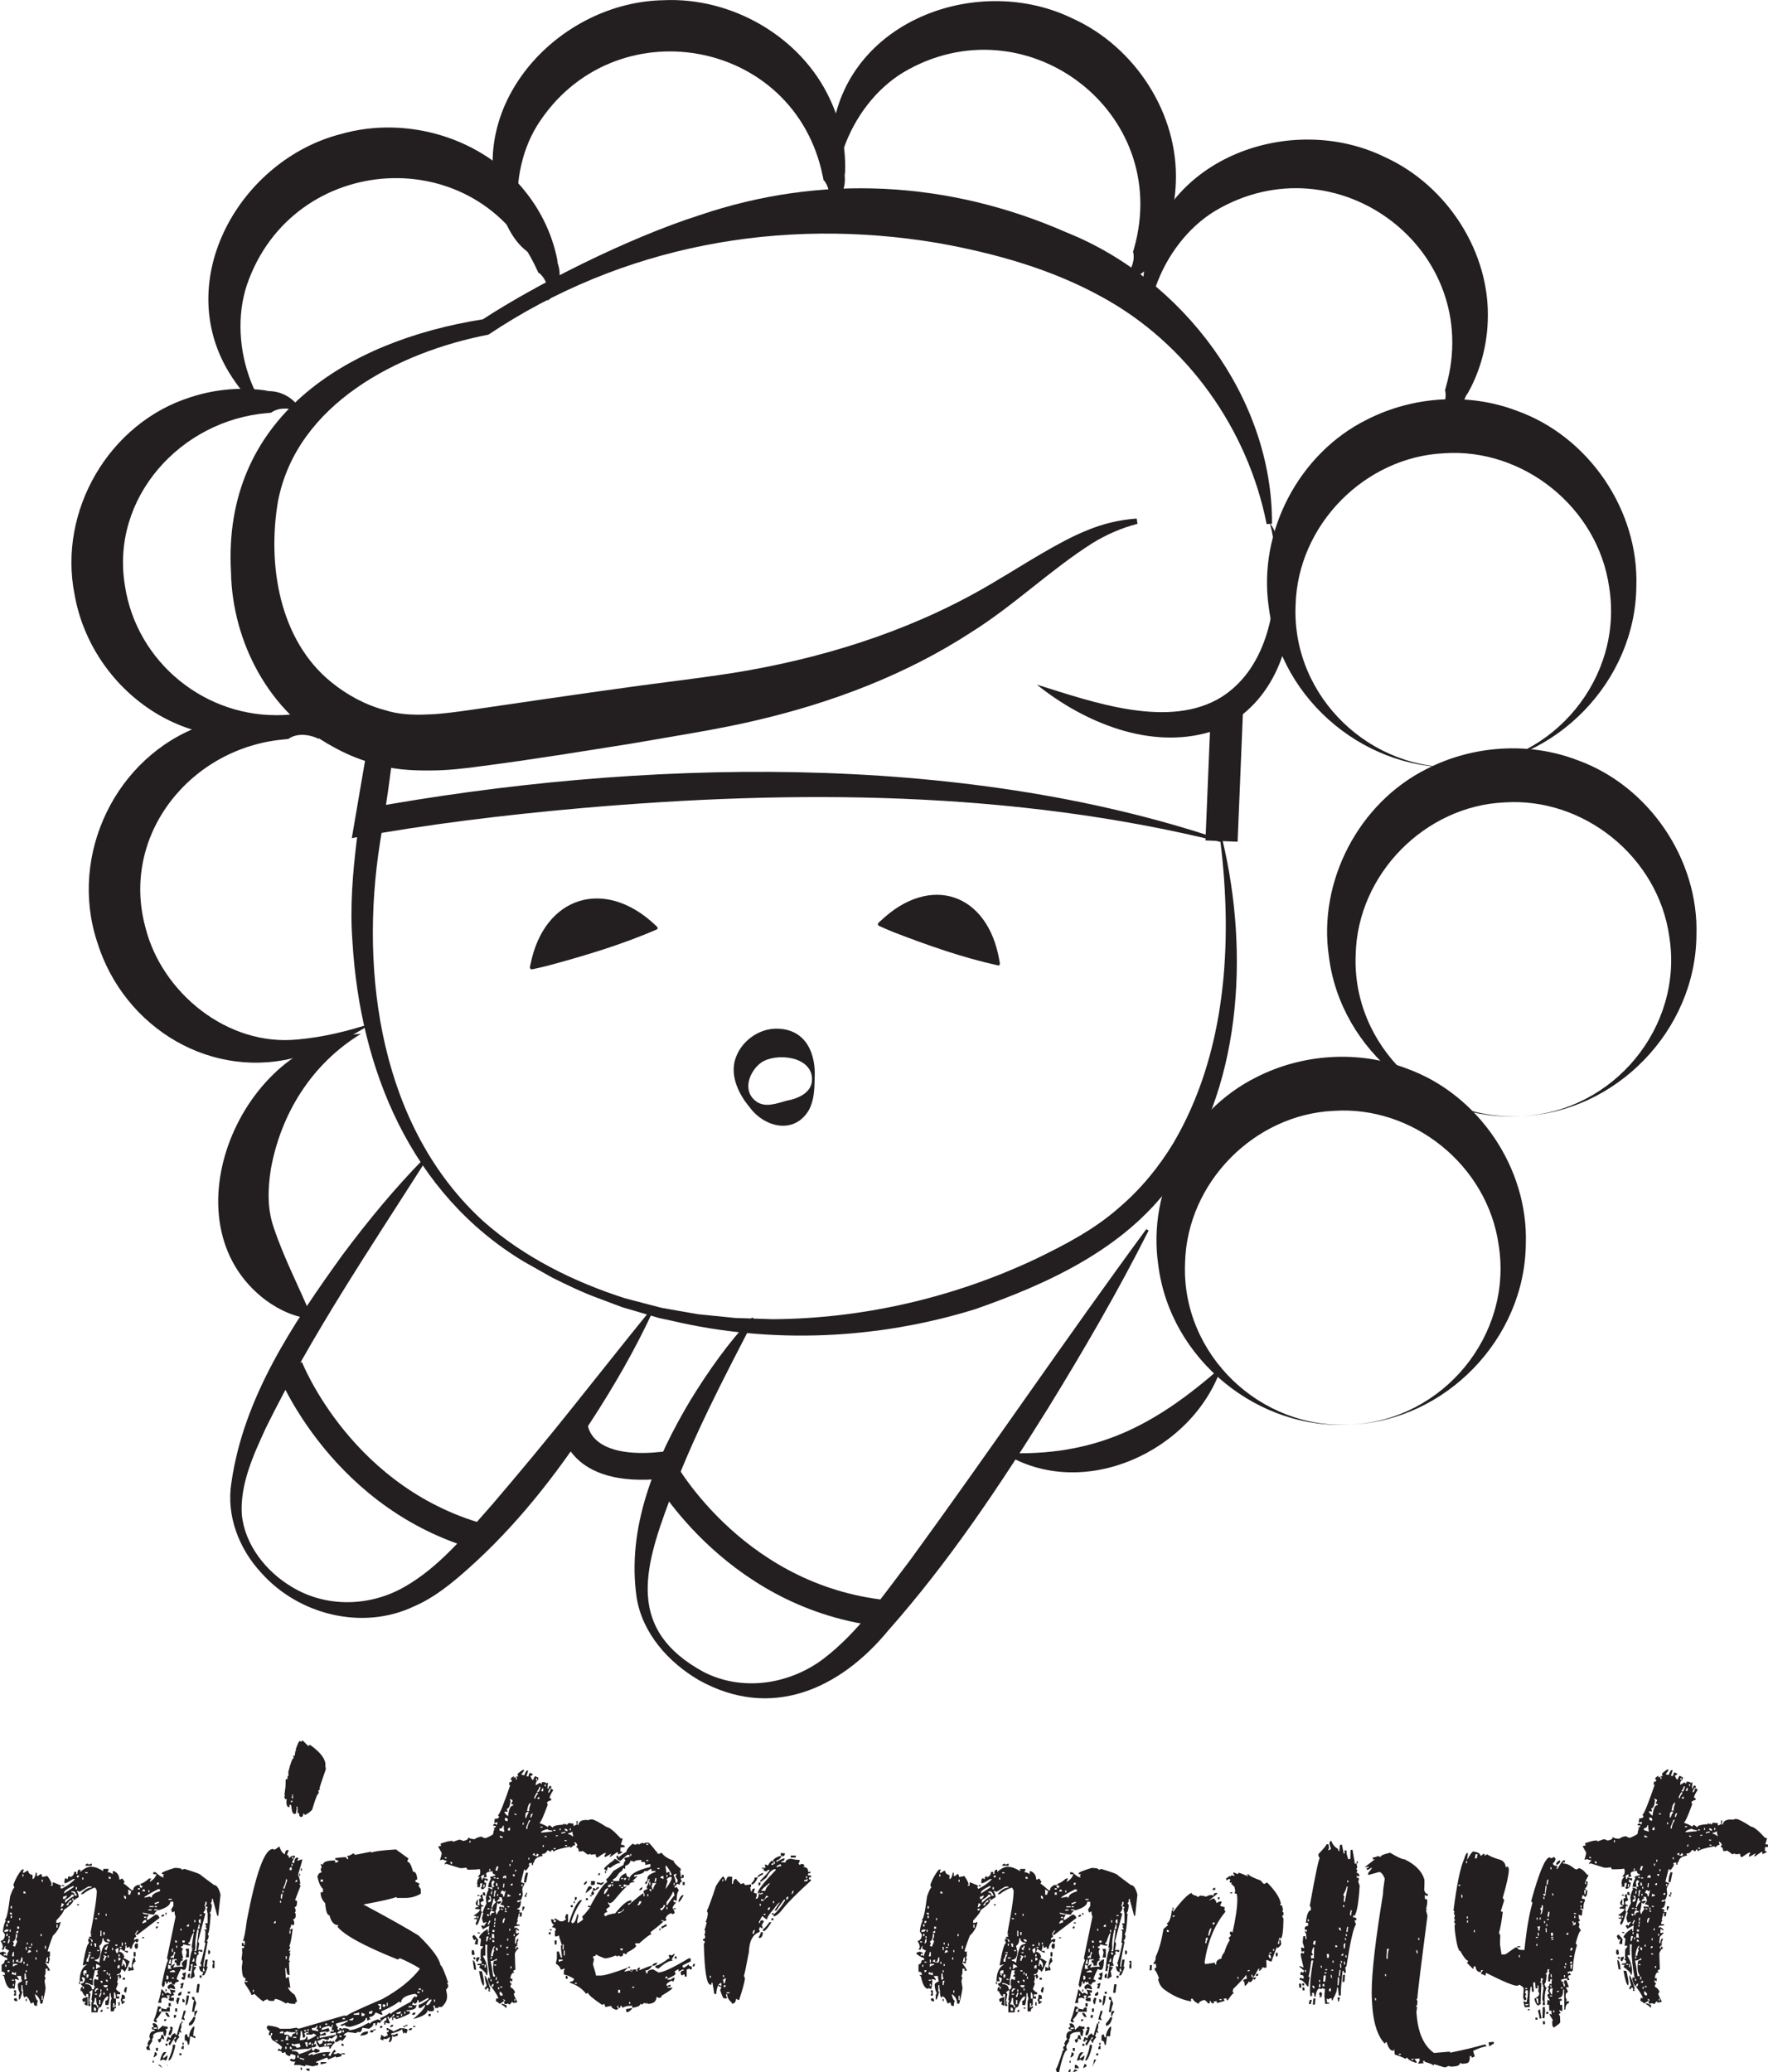 <?xml version="1.0" encoding="UTF-8"?><svg id="Layer_2" xmlns="http://www.w3.org/2000/svg" viewBox="0 0 329.82 386.61"><defs><style>.cls-1{stroke-width:5px;}.cls-1,.cls-2{fill:none;stroke:#231f20;stroke-miterlimit:10;}.cls-2{stroke-width:6px;}.cls-3{fill:#231f20;}</style></defs><g id="Layer_2-2"><g id="Layer_14"><path class="cls-3" d="m272.79,143.07c-17.37,1.24-33.92-12.11-36.1-29.8-2.06-13.95,5.57-28.67,18.31-34.99,8.57-4.37,19.02-5.08,28.03-1.62,13.39,4.8,22.69,18.57,22.23,32.67-.15,17.83-15.07,32.99-32.47,33.74h0Zm0,0c17.03-.85,30.07-16.63,27.41-33.45-2.09-14.99-16.1-26.07-30.78-25.06-14.7.66-27.39,13.28-27.73,28.42-.7,17.02,14.08,31.19,31.09,30.09h0Z"/><path class="cls-3" d="m284,208.21c-17.37,1.24-33.92-12.11-36.1-29.8-2.06-13.95,5.57-28.67,18.31-34.99,8.57-4.37,19.02-5.08,28.03-1.62,13.39,4.8,22.69,18.57,22.23,32.67-.15,17.83-15.07,32.99-32.47,33.74Zm0,0c17.03-.85,30.07-16.63,27.41-33.45-2.09-14.99-16.1-26.07-30.78-25.06-14.7.66-27.39,13.28-27.73,28.42-.7,17.02,14.08,31.19,31.09,30.09h0Z"/><path class="cls-3" d="m252.17,265.75c-17.37,1.24-33.92-12.11-36.1-29.8-2.06-13.95,5.57-28.67,18.31-34.99,8.58-4.37,19.02-5.08,28.03-1.62,13.39,4.8,22.69,18.57,22.23,32.67-.15,17.83-15.07,32.99-32.47,33.74Zm0,0c17.03-.85,30.07-16.63,27.41-33.45-2.09-14.99-16.1-26.07-30.78-25.06-14.7.66-27.39,13.28-27.73,28.42-.7,17.02,14.08,31.19,31.09,30.09h0ZM102.16,56.11c.3-1.87-.08-3.9-1.54-5.14-.13-.1-.18-.17-.15,0l-.33-.72c-11.06-24.2-45.54-22.02-54.08,2.9-1.89,5.69-1.47,12.26.73,17.99.81,2,1.73,4.03,3.39,5.52-3.35-1.19-5.69-4.29-7.49-7.23-10.57-17.49,2.21-39.64,20.93-44.43,12.28-3.51,26.52.73,34.43,10.81,3.12,3.9,5.21,8.54,6.02,13.27l-.32-.64c1.29,2.54.64,5.93-1.59,7.68h0Zm165.31,21.85c1.44-1.23,2.46-3.02,2.16-4.91-.04-.16-.03-.24-.11-.1l.22-.76c7.27-25.6-20.39-46.3-43.05-32.85-5.12,3.11-9.07,8.38-11.1,14.17-.68,2.05-1.3,4.19-1,6.4-1.77-3.08-1.55-6.96-1.01-10.36,3.3-20.17,27.39-28.75,44.75-20.25,11.62,5.28,19.72,17.76,19.21,30.55-.16,4.99-1.57,9.88-4.02,14.01l.17-.7c-.67,2.77-3.36,4.92-6.19,4.81h-.03Z"/><path class="cls-3" d="m209.28,52.14c1.44-1.23,2.46-3.02,2.16-4.91-.04-.16-.03-.24-.11-.1l.22-.76C218.82,20.77,191.16.07,168.5,13.51c-5.12,3.11-9.07,8.38-11.1,14.17-.69,2.05-1.3,4.19-1,6.4-1.77-3.08-1.55-6.96-1.01-10.36,3.29-20.17,27.39-28.75,44.75-20.25,11.62,5.28,19.72,17.76,19.21,30.55-.16,4.99-1.57,9.88-4.02,14.01l.17-.7c-.67,2.77-3.36,4.92-6.19,4.81h-.03Z"/><path class="cls-3" d="m154.14,39.15c.72-1.75.81-3.81-.32-5.36-.11-.13-.14-.2-.15-.04l-.16-.78c-5.23-26.09-39.29-31.86-53.31-9.55-3.14,5.11-4.24,11.6-3.41,17.68.33,2.14.76,4.32,2.03,6.15-2.98-1.93-4.56-5.48-5.63-8.75C86.92,19.05,104.43.41,123.75.04c12.75-.61,25.65,6.79,31.05,18.4,2.14,4.51,3.11,9.5,2.82,14.3l-.17-.7c.67,2.77-.74,5.91-3.31,7.11h0Zm-97.83,37.86c-1.76-.89-4.11-1.18-5.71-.04.25.01-.73.09-.69.09-16.22,1.31-29.35,15.84-26.6,32.23,2.16,14.23,15.01,24.82,29.66,24.1,2.18-.11,4.42-.29,6.41-1.35-1.46,1.86-3.76,2.93-5.95,3.74-17.8,6.32-36.35-6.82-39.52-24.87-3.1-15.59,6.41-31.97,21.55-36.78,4.77-1.58,9.84-1.98,14.6-1.21l-.69.09c2.86-.35,5.88,1.32,6.93,4h.01Z"/><path class="cls-3" d="m59.53,137.88c-1.76-.89-4.11-1.18-5.71-.04.23,0-.73.09-.69.09-17.51,1.47-30.74,17.79-25.99,35.13,3.03,12.09,15.28,22.22,28.4,20.86,4.68-.41,9.36-1.55,13.86-3.03-4.05,2.65-8.48,4.79-13.31,6.14-16.38,4.83-33-5.16-37.97-21.32-5.36-16.26,3.51-34.68,19.64-40.39,5.02-1.88,10.46-2.33,15.53-1.53l-.69.09c2.86-.35,5.88,1.32,6.93,4h0Z"/><path class="cls-3" d="m67.32,192.88c-9.27,5.66-14.9,14.96-16.77,25.1-.6,3.74-.71,7.39.46,10.88,2.01,6.04,4.69,10.96,7.26,17.2-3.23-.29-6.14-1.63-8.71-3.51-19.19-14.45-4.39-48.63,17.76-49.67h0Zm160.74-36.14c5.03,21.06,3.61,46.74-9.79,64.52-8.81,11.83-22.77,18.24-36.35,22.98-18.29,5.67-38.08,6.53-56.68,2.14l-2.32-.5-2.28-.67-4.56-1.34-4.45-1.67c-2.93-1.06-5.89-2.5-8.67-3.88-.61-.37-4.61-2.58-5.18-2.92-21.13-12.69-30.62-35.89-32.03-59.75-.97-12.62,2.08-25.24,3.08-37.72l4.72.58-2.33,15.17-2.96-2.86c50.71-9.24,110.65-10.75,159.84,5.93h-.04Zm-.37.33c-38.82-9.58-79.33-9.78-118.98-6.33-14.4,1.27-28.89,3.01-43.08,5.62.4-2.47,2.74-15.91,3.19-18.63l4.72.58c-.67,6.39-1.6,12.58-2.64,18.82-3.88,24.54.09,53.23,19.27,70.71,7.55,6.69,16.85,11.3,26.41,14.36,1.54.43,5.28,1.37,6.77,1.77,1.41.25,5.41.97,6.88,1.21,1.58.17,5.44.54,6.95.7,1.53.06,5.38.17,6.97.23,16.94-.1,33.89-4.06,49.19-11.3,5.45-2.64,10.91-5.5,15.46-9.55,4.01-3.42,7.41-7.56,10.13-12.07,9.82-16.75,11.05-37.23,8.75-56.12h0Zm-34.24-29.34c10.57,3.31,24.72,8.38,34.5,2.26,7.61-4.91,9.94-14.51,9.93-23.16-.06-2.99-.1-6.1-.93-8.99-.03-.07-.1-.22-.17-.12,0-.06.08-.08.13-.04.54.54.79,1.3,1.12,1.98,1.55,3.75,2.36,7.78,2.55,11.84.8,10.25-4.4,21.54-14.67,25-11.32,3.46-23.69-1.72-32.47-8.76h0Z"/><path class="cls-3" d="m236.29,97.75c-3.54-17.81-14.9-33.75-30.79-42.38-9.39-5.19-19.97-8.14-30.46-10.02-29.39-4.96-58.99.42-83.92,17.08-16.8,3.25-35.74,12.89-39.26,31.08-2.02,11.85.24,25.9,9.95,33.76,2.93,2.38,6.36,4.25,10.01,5.21,2.29.75,4.95.96,8.09.8,2.43-.05,6.26-.6,8.71-.96,6.2-.91,21.76-3.19,27.74-3.99,6.6-.95,16.38-2.05,22.92-3.21,16.47-2.91,32.51-8.21,46.85-16.93,4.75-2.79,11.42-7.16,16.56-9.21,2.97-1.26,6.19-2.02,9.36-2.24l.15.99c-2.99.76-5.77,1.99-8.36,3.57-7.92,5.02-14.57,11.58-22.67,16.66-12.11,7.89-25.93,13.12-39.97,16.4-7.01,1.69-16.14,3.08-23.28,4.34-8.99,1.43-18.84,3.04-27.84,4.2-3.2.45-6.63.85-9.92.84-3.38.02-7.09-.12-11.02-1.47l.55.15-.37-.09c-2.55-.72-5.04-1.79-7.33-3.09-11.8-6.41-18.64-19.41-18.9-32.52-1.6-28.76,21.43-43.11,46.99-47.15,9.74-6.37,26.91-15.11,40.43-19.43,22.73-7.71,46.44-6.44,68.42,3.21,21.78,8.7,38.5,30.98,38.36,54.37l-1,.05v-.02Zm-137.32,82.13c2.54-12.68,13.79-16.2,23.19-7.38.19.21.75.52.42.87-6.53,2.85-13.46,4.92-20.34,6.78-.99.23-1.97.49-2.97.69-.2.03-.39-.1-.42-.3,0-.04,0-.08,0-.12l.11-.53h0Zm65.32-8.09c9.26-8.83,20-5.19,22.14,7.38.03.28.28.87-.18.95-6.68-1.46-13.21-3.77-19.59-6.23-.9-.39-1.8-.74-2.69-1.16-.51-.32.05-.7.32-.95h0Zm-12.31,29.45c-.06,1.95-.08,3.97-1.07,5.83-2.72,4.67-8.35,3.26-11.11-.56-1.86-2.23-3.52-5.46-2.73-8.59.9-3.45,4.35-6.13,8-6.01,5.33.14,7.18,4.7,6.9,9.32h.01Zm-.5,0c-.09-4.2-6.65-4.89-9.44-3.03-2.19,1.54-3.63,5.16-1.1,7.17,1.7,1.4,4.01.45,5.83-.04,2.07-.37,4.81-1.49,4.71-4.1Z"/><path class="cls-2" d="m228.89,132.33l-1.01,24.58"/><path class="cls-3" d="m79.56,216.37c-10.53,16.55-21.36,32.55-29.95,49.99-2.34,5.09-4.85,10.52-4.5,16.18.55,5.64,4.48,10.6,9.25,13.46,6.42,3.96,14.61,3.75,21.05.07,6.57-3.72,11.45-9.79,16.42-15.4,5.01-5.86,9.97-11.83,14.83-17.92,4.88-6.08,9.7-12.23,14.68-18.34l.43.26c-3.32,7.18-7.28,14.01-11.59,20.63-6.49,9.93-13.91,19.41-22.84,27.35-3.01,2.7-6.34,5.42-10.14,7.05-9.56,4.53-21.44,1.56-28.37-6.18-4.21-4.47-6.67-10.76-5.66-16.91,2.26-15.95,11.55-29.77,20.75-42.53,4.72-6.32,9.72-12.41,15.26-18.04l.39.31v.02Zm61.15,29.72c-5.8,11.24-11.59,22.23-15.89,34.02-4.78,12.77-7.85,24.01,6.37,31.77,7.27,3.77,16.09,2.37,22.44-2.43,6.53-4.98,11.19-11.91,16.16-18.4,14.89-20.42,29.03-41.31,44.05-61.74l.43.26c-5.72,11.36-12.11,22.33-18.76,33.15-8.98,14.42-18.43,28.59-29.73,41.37-9.14,11.13-21.99,16.85-35.43,9.34-5.63-3.3-10.47-8.68-11.57-15.3-1.96-13.14,3.45-25.93,10.05-36.96,3.36-5.46,7.06-10.71,11.47-15.38l.41.3h0Z"/><path class="cls-1" d="m54,255.01s9.81,25.25,37.05,32.1m16.08-21.3s.21,9.16,16.19,7.57c0,0,12.74,23.9,40.59,27.49"/><path class="cls-3" d="m227.88,255.01c-5.33,15.81-25.95,25.26-40.65,16.05,17.09.75,28.07-4.99,40.65-16.05h0Z"/></g><g id="Layer_14-2"><path class="cls-3" d="m17.1,348.27c.6,0,1.32.27,2.16.8v-.42h.98v.19l-.19.42c.34,0,.67.13.99.38v-.56h.24c.66.31.98.83.98,1.55h.19l.37-.19.42.61-.19.37c.13,0,.64.41,1.55,1.22h.24c0-.41.26-.74.8-.98h.56l-.19.38.42.19.19-.38c-.28,0-.42-.14-.42-.42.41-.06.94-.39,1.6-.98h.42l-.24.42v.19c.6-.34,1-.81,1.22-1.41h-.61v-.38h.42c.69.66,1.21.98,1.55.98l-.19-.37c.13,0,.19-.08.19-.24h-.37v-.19c0-.16.8-.48,2.4-.98.91,0,1.36.13,1.36.37l.42-.19c2.1.63,3.15,1.03,3.15,1.22l2.4,1.79c.5,0,.91.6,1.22,1.79l-.42,3.95h-.19l-.8-2.96v-.19h-.19c0,.5-.08.75-.24.75l.24.42c-.1.94-.24,1.41-.42,1.41,0,.13.06.19.19.19-.16,2.51-.34,3.76-.56,3.76l.19.42c-.1.53-.22.8-.38.8,0,.13.06.19.19.19l-.8,4.18v.56h.19c0-.41.06-.86.19-1.36h.42l-.19,1.36h.19c-.34,1.06-.61,1.6-.8,1.6h-.19v-.19l.19-.42c-.53,0-.8-.39-.8-1.18l.38.19v-.37c0-.13-.06-.19-.19-.19.22-.47.55-1.74.98-3.8,0-.13-.06-.19-.19-.19.13-.41.19-1.14.19-2.21h-.19v-.19h.42v-.19l-.24-.38h.24l-.24-.42v-.19h.42v-1.79l-.19-.98c.13,0,.19-.08.19-.24l-.42-.19.24-.38v-.42h-.24c0,.41-.06.61-.19.61l.19.38v.42l-.37.61.37.19-1.36,5.17.19.38v.19l-.19,1.03h.8v.37h-.24l-.38-.19-.19.37c.13,0,.19.08.19.24-.31,0-.52.52-.61,1.55.13.28.19.48.19.61h-.56v.19h.38v.24l-.38.56.19.98-.61.42h-.19c.28-1.6.42-2.52.42-2.77l-.42.19.19.37c-.13.25-.19.52-.19.8h-.37c.25-2.63.52-3.95.8-3.95-.16,0-.24-.08-.24-.24h.24c0-.13-.08-.19-.24-.19l.42-2.77c-.16,0-.42.6-.8,1.79h-.19v.37h.37v.24h-.37l-.98-.24c0,.28-.14.42-.42.42.03.25.17.38.42.38l-.24.42v.37l.24.98c-.16,0-.24.08-.24.24.16,0,.24.06.24.19-.41,0-.61.33-.61.98h-.61c0-.41-.13-.61-.37-.61v-.38h.37v-.19h-.8c-.13.69-.19,1.08-.19,1.18h-.19l-.42-.19v.8h.61l-.19-.42.8-.56v.19c-.16.25-.24.45-.24.61.1-.16.71-.24,1.83-.24l-.24-.37v-.19c0-.22.26-.48.8-.8h.19c-.06,1.32-.25,1.97-.56,1.97h-.19l-.42-.19c-.53,1.06-.8,1.72-.8,1.97.28.03.42.16.42.38-.53.1-.8.3-.8.61-.41,0-.61-.2-.61-.61l-.37.24c0-.16-.08-.24-.24-.24,0,.28-.13.42-.38.42v-.42h-.19c0,.69-.14,1.03-.42,1.03l-.19-.42c.44-2.35.83-3.87,1.18-4.56l-.19-.42,1.6-7.75c-.13-.22-.19-.55-.19-.98l-.42.24-.19-.42v-.19l.38-.61v-.8h-.56c0,.63-.74,1.16-2.21,1.6l-.38-.19h-.42v.19h.61c-.41.34-.61.61-.61.8h-.19c-.25,0-.91-.13-1.97-.38,0,.25.39.38,1.18.38l-.37.61v.38h.19l1.41-.98h.19c.19,0,.38.2.56.61l-4.13,3.15h-.24v-.19l.42-.61h-.19l-.42.61c.13.25.19.45.19.61-.25.03-.37.16-.37.37v.24l.37-.24h.42v.24c0,.25-.14.38-.42.38,0-.13-.06-.19-.19-.19-.41.47-.61.92-.61,1.36h-.38v-.38l-.37.19h-.24v-.38h-.19c0,.44-.06.77-.19.99h.61v.37c-.16,0-.63-.26-1.41-.8,0,.16-.06.36-.19.61.47,0,.8.33.98.99-.13,0-.19.06-.19.19.16,0,.55.21,1.18.61-.47,1.16-.8,1.82-.98,1.97,0-.19-.2-.37-.61-.56,0,.66-.27.98-.8.98v.19h.42c0-.13.06-.19.19-.19l.19.38c0,.28-.13.42-.37.42v-.42h-.24c0,.66-.06.98-.19.98l.19.42-.38.98c.34.41.61.61.8.61v.37h-.61v.42h.42v.38h-.61c0-.78-.13-1.18-.37-1.18v1.18h.37v.98c0,.28-.2.42-.61.42v.19h.42c0-.13.06-.19.19-.19v.37c-.25,0-.37.2-.37.61h-.61v-1.6c0-.28.06-.55.19-.8-.13-.22-.19-.55-.19-.99h-.19c0,.75-.08,1.49-.24,2.21h-.56v-.8c.31,0,.5-.26.56-.8h-.19c-.41.16-.8.81-1.18,1.97-.41,0-.61.33-.61.99h-1.18v-1.79c0-.13.06-.19.19-.19l-.19-.42c.13-.69.19-1.28.19-1.79l-.61.42.24.37-.24,1.41c.16,0,.24.06.24.19h-.24l.24.42v.19h-.42v-2.21h-.37v.42c-.28,0-.55-.33-.8-.98h-.24v-.42c.06-.25.2-.38.42-.38v.38h.19v-.38c-.19,0-.39-.2-.61-.61.53,0,.8-.33.8-.98l-.38-.19h-.19v.19c.13.25.19.44.19.56h-.61c0-1.6.47-2.64,1.41-3.15h-.19c-.28.13-.48.19-.61.19v-.19c.47-2.66.86-3.99,1.18-3.99l-.19-.38v-.42c.41,0,.61.21.61.61h.19v-.38c-.25-.16-.45-.24-.61-.24v-.37h.42l-.19-.42h.19c0-.13-.06-.19-.19-.19.78-4.04,1.18-6.69,1.18-7.94-.13-.41-.27-.61-.42-.61-.94.37-1.66.78-2.16,1.22h-.42c.69-.81,1.36-1.22,2.02-1.22v-.19h-.61l-1.6.98c-.25-.13-.44-.19-.56-.19.25.44.38.83.38,1.18l-.99.61v-.38h-.19v.38h.19c-.06.44-.66,1.03-1.79,1.79,0,.31-.47.97-1.41,1.97v.42h.42l.37-.19v.19c-.22.94-.69,1.74-1.41,2.4-.66,1.72-.98,2.71-.98,2.96h.42v.8c0,.13-.06.19-.19.19l.19.42c-.13.22-.19.48-.19.8h-.24l-.38-.24v.24c.53.69.8,1.14.8,1.36h-.42v-.38h-.38v.56c0,.31-.06.58-.19.8,0,.16.06.24.19.24l-.19.75.19,1.22c0,.38-.2,1.36-.61,2.96h-.38c0-.72-.33-1.32-.98-1.79v.19c.16.69.34,1.03.56,1.03-.13.22-.19.55-.19.99h-.19c-.28,0-.42-.21-.42-.61h-.19l-.37.19c-.31-.91-.64-1.36-.99-1.36,0,.13-.08.19-.24.19-.13-.22-.19-.55-.19-.98h-.19c0,.19-.14.64-.42,1.36h-.19v-.8l.19-.38c-.25-.47-.38-1-.38-1.6,0-.19.27-.39.8-.61-.13-.22-.19-.55-.19-.98h-.8l.37.61v.19l-.37-.19h-.42l.19.38-.19,1.41h-.19l-.38-.19v.19c-.63,0-1.1-.8-1.41-2.4h-.19v-.19h.37v-.19c0-.28-.2-.42-.61-.42v-1.36c.31,0,.52-.27.61-.8h.42v-.42c-.31,0-.78-.25-1.41-.75v-.24c.13,0,.33-.06.61-.19.25.13.44.19.56.19v.24h-.38v.38l.38-.19c0,.13.08.19.24.19,0-.34.13-.67.38-.98-.53-.22-.8-.42-.8-.61.13,0,.19-.06.19-.19h-.19c-.13.25-.19.45-.19.61h-.43l.24-.42c0-.34-.14-.74-.42-1.18.53-.13.8-.53.8-1.22l-.37-.56c.1-.97.28-1.64.56-2.02-.13,0-.19-.06-.19-.19.28,0,.61-1.46.98-4.37.38-1.06.64-1.6.8-1.6-.13-.25-.19-.44-.19-.56.41-1.13.94-2.07,1.6-2.82h.37l-.19.42v.19h.19l.61-.38h.19c0,.41.26.68.8.8v.75c.28,0,.48-.39.61-1.18h.19v.61h.19l.61-.42c.13.25.19.45.19.61l.98-.19c.53.75.8,1.29.8,1.6-.13,0-.19.06-.19.19h.37v-.61c.13,0,.66.21,1.6.61l-.19.38c.13,0,.19.08.19.24,1.03-.5,1.89-1.11,2.58-1.83h-.38c-.81.53-1.35.8-1.6.8v-.56c.03-.28.16-.42.37-.42,0,.13.08.19.24.19,0-.38.13-.56.38-.56v.19c.53-.13.8-.45.8-.98h.42v.38h.19c0-.53.13-.8.37-.8h.19v.42c.72-.66,1.39-.98,2.02-.98h0Zm-16.49,13.9v.19h.37v-.19h-.37Zm.19-1.79h.38c.28,0,.42-.14.42-.42h-.42c-.25.06-.38.2-.38.42Zm.19,6.16v.37h.19v-.37h-.19Zm.19-7.56v.42h.24v-.42h-.24Zm0,1.79v.42h.24v-.42h-.24Zm.24-2.4v.42c.25,0,.38-.14.38-.42h-.38Zm.19,3.38l-.19.8c.25,0,.38-.19.38-.56v-.24h-.19Zm-.19,4.19v.19h.38v-.19h-.38Zm0,1.6v.37c.25,0,.38-.13.38-.37h-.38Zm.19-6.34v.37h.19v-.37h-.19Zm.19-4.37c.03.25.17.38.42.38v-.38h-.42Zm0,3.15v.42h.19v-.42h-.19Zm.19-4.37v.42h.24v-.42h-.24Zm0,1.79v.42h.24v-.42h-.24Zm.42,6.76l-.19.8h.38v-.8h-.19Zm-.19,3.76v.42c.28,0,.53.06.75.19v-.61c-.13,0-.19.08-.19.24l-.38-.24h-.19Zm0,1.41v.19h.38v-.19h-.38Zm.75-8.55c0,.85-.19,1.32-.56,1.41l.19.38-.19.42.38.19.42-.98-.24-.42c.16-.25.24-.44.24-.56v-.42s-.24,0-.24,0Zm-.56,4.79v.56h.19v-.56h-.19Zm0,.8v.56c.31-.25.58-.37.8-.37v-.19h-.8Zm0,3.76v.37h.19v-.37h-.19Zm.19,1.18h.38v.98h-.38v-.19c0-.13.06-.19.19-.19l-.19-.37v-.24Zm.38,1.41l.24.37v.24h-.24c-.25,0-.38-.14-.38-.42,0,0,.38-.19.38-.19Zm0-12.12h.42v-.42c-.28.06-.42.21-.42.42Zm1.03,4.56l-.24.8h-.38v-.38c-.28.03-.42.16-.42.38l1.03.19.19-.38v-.61h-.19,0Zm-.8-5.73v.38h.37v-.38h-.37Zm.37-1.6v.38h.19v-.38h-.19Zm.42,12.5v1.22h.38c-.13-.22-.19-.63-.19-1.22h-.19Zm.19-20.67v.42h.19v-.42h-.19Zm.19,3.19v.38h.42c0-.25-.14-.38-.42-.38Zm0,13.11v.42h.19v-.42h-.19Zm.19,2.21v1.18l.42-.19c-.13-.22-.19-.55-.19-.99,0,0-.24,0-.24,0Zm.24-4.98v.61h.19v-.61h-.19Zm0,4.37v.37h.19v-.37h-.19Zm0,1.97v.8h.19c0-.28.06-.55.19-.8h-.38,0Zm0,3.38h.19v.42h-.19v-.42Zm.19-10.52v.37h.19v-.37h-.19Zm0,3.99v.37h.19v-.37h-.19Zm.38-2.58l-.19.37v.19c.25-.13.45-.19.61-.19,0-.25-.14-.37-.42-.37Zm0-.61v.19h.42v-.19h-.42Zm.42-.61v.42h.19v-.42s-.19,0-.19,0Zm.8,2.58v.42h.19v-.42h-.19Zm.19-1.36v.37h.19v-.37h-.19Zm0,7.52v.42h.19v-.42h-.19Zm.8-10.52v.42h.19v-.42h-.19Zm.19-10.15v.42h.19v-.42h-.19Zm0,21.66v.8h.19v-.8h-.19Zm.61-9.3v.56h.19v-.56h-.19Zm.37,2.16l-.19.8h.38v-.8h-.19Zm1.79-6.16v.61h.19v-.61h-.19Zm.98-3.99l-.19.8c.19,0,.39-.19.61-.56l-.42-.24h0Zm-.19,1.04v.37c.28,0,.42-.13.42-.37h-.42Zm.19-4.37h.42v.19h-.42v-.19Zm.24,2.16v.42h.19c.19,0,.37-.2.56-.61h-.19c-.25.13-.44.19-.56.19Zm.19-.8v.19l1.79-1.18v-.19h-.19c-1,.47-1.53.86-1.6,1.18Zm1.36.42c0,.22-.39.55-1.18.98v.56c.78-.78,1.32-1.18,1.6-1.18v-.37h-.42,0Zm-.99,1.97h.42c0-.41.19-.61.56-.61v-.38c-.16,0-.48.33-.99.98h0Zm.99-2.58v.19c.41,0,.61.2.61.61h.42c-.22-.53-.42-.8-.61-.8h-.42Zm.8-.8v.42h.24v-.42h-.24Zm.24-2.16v.37c.25,0,.38-.13.38-.37h-.38Zm0,5.35h.38v.19h-.38v-.19Zm.38,14.47h.19v.42h-.19v-.42Zm.61-19.45v.38h.19v-.38h-.19Zm.98,22.27v1.6h-.19l-.42-.24.19-.38v-.19l-.38.19-.19-.42c0-.22.33-.41.98-.56h0Zm-.8-4.6v.24c.03.25.16.38.38.38v-.19c-.13,0-.19-.06-.19-.19h.42v-.61h-.24c-.25.03-.38.16-.38.37h0Zm.8-20.25c.13,0,.19.06.19.19l.42-.19h.19v.38h-1.22c.06-.25.2-.38.42-.38Zm-.42,1.6v.19h.42v-.19h-.42Zm1.79,18.27l-.37,1.79v.99h-.19c-.44-.25-.77-.38-.98-.38h-.24v.19c.81,0,1.22.33,1.22.98h.37c0-.25.06-.38.19-.38l-.19-.42v-.8l.19-.37.42.19h.19v-.61h-.38c.03-.25.16-.38.38-.38l-.19-.42.19-.37h-.61Zm-1.18-2.96c0,.31-.13.64-.37.98v.38h.37c0-.53.14-.98.42-1.36h-.42Zm-.37,3.76v.61c.25,0,.37-.14.37-.42v-.19h-.37Zm.37-4.18v.19h.42v-.19h-.42Zm.19,4.98v.19h.42v-.19h-.42Zm.24-6.58v.42h.19v-.42h-.19Zm0,2.58v.19h.56v-.19s-.56,0-.56,0Zm.38,1.79v.42h.19v-.42h-.19Zm.37,5.78c0,.5-.13.89-.37,1.18.53,0,.8.2.8.61h.19v-.37c-.25,0-.38-.47-.38-1.41h-.24,0Zm-.19-10.15c.13.25.19.45.19.61h.24v-.61h-.42Zm0,11.93v.61h.42v-.24c0-.25-.14-.38-.42-.38h0Zm.19-16.67v.19h.42v-.19h-.42Zm1.41,3.76c0,.72-.2,1.19-.61,1.41l.24.99c0,1.06-.34,1.6-1.03,1.6v.19c.22,0,.48.13.8.38.34-2.26.75-3.38,1.22-3.38.25-.13.44-.19.56-.19v-.19c-.66,0-.98-.27-.98-.8h-.19Zm-1.18,9.35l-.24.38v.24h.24c0-.28.13-.42.38-.42v-.19h-.38Zm-.24.98v.19h.42v-.19h-.42Zm.24-5.54v.98c.31-.28.58-.42.8-.42,0-.19-.27-.37-.8-.56h0Zm.19-2.58v.19h.38v-.19h-.38Zm.19-6.95v.38h.19v-.38h-.19Zm.42,14.89c0,.13-.08.31-.24.56v.24h.24c0-.16.06-.36.19-.61v-.19h-.19Zm-.24,1.36v.8h.24v-.8s-.24,0-.24,0Zm.24-12.92v1.03h.19v-1.03h-.19Zm0,9.35c.03.28.16.42.37.42v-.42h-.37Zm0,1.6v.42h.19v-.42h-.19Zm.37,3.76v.42h-.37c.03-.28.16-.42.37-.42Zm.19-14.47v.56h.24v-.56h-.24Zm0,4.37c0,.13.08.19.24.19-.16.25-.24.45-.24.61v.19h.24c0-.22.13-.48.38-.8l-.38-.19h-.24Zm0,2.77v.19h.42v-.19h-.42Zm0,2.77c.06.28.2.42.42.42.25,0,.37-.14.37-.42h-.8Zm0,1.41v.37h.24v-.37h-.24Zm.61-8.74c0,.25-.13.38-.38.38.03.28.16.42.38.42,0-.16.06-.36.19-.61v-.19h-.19Zm-.38,1.17v.19h.38v-.19h-.38Zm.19-7.14v.38h.19v-.38h-.19Zm0,12.31c.03.25.16.38.37.38v-.38h-.37Zm.19-7.56c.03.28.16.42.37.42h.24c0-.28-.14-.42-.42-.42,0,0-.19,0-.19,0Zm0,6.15v.42h.19v-.42h-.19Zm0,3.01v.38h.19v-.38h-.19Zm0,3.57h.37v.19h-.37v-.19Zm.19-9.72v.38h.19v-.38h-.19Zm.19-14.7v.38h.42c0-.25-.14-.38-.42-.38Zm0,18.09v.38h.24v-.38h-.24Zm.24.56v.42h.19v-.42h-.19Zm.38-5.35v.42h.19v-.42h-.19Zm.19,10.33v.42h.24v-.42h-.24Zm.24-8.13v.38h.19v-.38h-.19Zm.19-2.82v.24h.38v-.24h-.38Zm0,1.03c.13.25.19.44.19.56.25,0,.38-.13.38-.37v-.61c-.38.13-.56.27-.56.42h0Zm.38,3.14v.24h.42v-.61c-.28.03-.42.16-.42.37Zm.19-2.35v.38h.24v-.38h-.24Zm0,.56v.61c.28,0,.42-.14.42-.42l-.42-.19Zm0,8.36h.24v.61h-.24v-.61Zm.24-10.33v.19h.37v-.19h-.37Zm.37,8.93h.19c.28.06.42.21.42.42v.38h-.42v.42h.42c0,.19-.2.38-.61.56,0-.28-.06-.55-.19-.8.13-.22.19-.55.19-.98h0Zm0-9.73v.61h.19v-.61h-.19Zm.19,3.19l-.19.99v.19h.19v-.37c.28,0,.42.19.42.56h.19v-.56c-.19-.53-.39-.8-.61-.8h0Zm0,3.38h.42v.37h-.42v-.37Zm.24-15.31v.19c.03.28.16.42.38.42v-.24c0-.25-.13-.37-.38-.37Zm.19,17.1h.38l-.19.99c-.25,0-.38-.14-.38-.42.13-.25.19-.44.19-.56Zm0-8.36v.37h.19v-.37h-.19Zm.61-9.91v.98h.37c0-.16.06-.36.19-.61l-.56-.37h0Zm1.18,12.69l.19.8c-.19,0-.39.27-.61.8.16.22.24.48.24.8-.44,0-.77.06-.98.19v-.8h.19l.38.24c.1-1.35.3-2.02.61-2.02h0Zm-.19-.99h.37v.8h-.37v-.8Zm.56-1.6h.24v.61c0,.25-.14.38-.42.38l-.19-.38v-.19c.03-.28.16-.42.37-.42Zm.24-10.33v.24h.38v-.24h-.38Zm0,.8v.42h.38v-.42h-.38Zm1.55,29.41h.24l-.24-.37c.06-.28.2-.42.42-.42l-.19-.38c.19-.53.37-.8.56-.8l-.19-.42c0-.78.33-1.18.99-1.18v-.19c-.38,0-.56-.14-.56-.42l.38-.19-.19-.38v-.24h.38c.41.16.61.56.61,1.22.53-.44.8-.71.8-.8.22.13.55.19.98.19v.42h-.38l.19.38-.19.98c-.28,0-.42-.27-.42-.8h-.19c-1,0-1.6.26-1.79.8h.19l-.38.8h.19l-.61.98v.42l.19.37m-1.36-29.97l-.19.37h.56c0-.25-.13-.37-.38-.37Zm-.19,6.34h.19c.25-.13.44-.19.56-.19v-.42h-.19c-.19,0-.38.2-.56.61Zm0,2.58h.37v.19h-.37v-.19Zm.37-7.38h.19l.98-.19c0,.13.08.19.24.19,0-.5.52-.89,1.55-1.18v-.37h-.38c-1.72.91-2.58,1.42-2.58,1.55h0Zm0,3.57v.24h.38v-.24h-.38Zm.8-4.93v.38h.19v-.38h-.19Zm0,3.57v.19h.61v-.19h-.61Zm.19-.61v.19h.8v-.19h-.8Zm.61,28.8h.19v.42h-.19v-.42Zm.98-10.1h.19c.28.03.42.16.42.37-.28.06-.42.2-.42.42v.19h.42v.19c-.5.81-.83,1.22-.98,1.22l.19.37v.19h-.19c-.28,0-.42-.13-.42-.37.28-.56.55-1.43.8-2.58h0Zm-.8,3.95v.24h.61v-.24h-.61Zm.19,4.6c.28.03.42.16.42.38,0,.19-.2.39-.61.61v-.19c.13-.25.19-.52.19-.8h0Zm0-27.86v.24h.24c.25-.16.44-.24.56-.24v-.19h-.19c-.25.13-.45.19-.61.19h0Zm0,.61v.19h.42v-.19h-.42Zm.24,3.8h.37c0,.25-.13.38-.37.38v-.38Zm0,22.64h.37v.56h-.37v-.56Zm.19-30.82v.42c.25,0,.38-.14.38-.42h-.38Zm0,7.38h.38v.19h-.38v-.19Zm.8,12.49c.13,0,.39.27.8.8l.38-.19.61.37v-.37c-.13-.25-.19-.45-.19-.61.22.13.55.19.98.19v.42h-.42l.19.37v.19c-.38,0-.56.14-.56.42h.56v.61h-.56c-.28,0-.42-.14-.42-.42.16,0,.24-.06.24-.19-.16,0-.24-.06-.24-.19.16,0,.24-.08.24-.24h-.61l.19.42v.19l-.38-.19h-.42c-.25.03-.37.16-.37.37v.61h-.61c.41-1.41.61-2.27.61-2.58h0Zm0,8.55h.37l.19.8h-.19l-.37-.19c0,.53-.14.8-.42.8l-.19-.42v-.19c.41,0,.61-.27.61-.8h0Zm-.61,5.55h.19c.19,0,.39.2.61.61m.37-2.96h.42l-.61.8v.38l.8-.61v.24c-.1.5-.22.75-.38.75l-.42-.19c-.25.13-.45.19-.61.19.28-1.03.55-1.55.8-1.55h0Zm-.19-25.65h.19c0,.25-.13.37-.37.37h-.19c.03-.25.16-.37.37-.37Zm.99,17.29h.24v.8h-1.6v-.61l.98.19c.03-.25.16-.38.38-.38h0Zm-1.18-2.58v.38h.19v-.38h-.19Zm.37,4.79h.42c0,.25-.14.37-.42.37v-.37Zm.24-19.87h.19v.38h-.19v-.38Zm0,14.28h.19v.42h-.19v-.42Zm0,4.37h.19c.19,0,.39.26.61.8h-.24c-.19,0-.38-.2-.56-.61v-.19h0Zm0,5.78h.38v.38h-.38v-.38Zm.19-12.73v.8c.25,0,.38-.13.38-.37,0-.28-.13-.42-.38-.42Zm2.58,8.93h.19v.8l-.19.42c.13.25.19.45.19.61l-.38-.24c0,.41-.08.61-.24.61l.24.38c-.41.44-.61.78-.61,1.03h-.19c0-.16-.08-.36-.24-.61.28,0,.42-.14.42-.42h-.19l-.98,1.6-.24-.38.42-.61-.42-.19v.37h-.38v-.19c.13-.25.19-.45.19-.61h.19l.42.24c0-.41.27-.74.8-.98.03.25.16.37.37.37,0-.16.2-.89.61-2.21h0Zm-2.58,8.17c.13-.25.19-.45.19-.61m.61-14.89c.53.13.8.45.8.98h-.24c-.22-.13-.47-.19-.75-.19,0,.13-.08.19-.24.19l-.19-.38c0-.19.2-.39.61-.61h0Zm-.42-15.88v.19h.61v-.19h-.61Zm.24,11.32l-.24.8h.42v-.8h-.19Zm-.24,8.13h.42v.61h-.42v-.61Zm.61,4.37c0,.13.06.19.19.19-.13.94-.31,1.41-.56,1.41h-.24c0-.37.14-.77.42-1.18-.13,0-.19-.08-.19-.24l.37-.19h0Zm.19,3.39h.42v.38c-.41,1.72-.81,2.58-1.22,2.58v-.19c.53-1.19.8-2.11.8-2.77h0Zm-.56-13.72v.19h.98c0-.25-.14-.37-.42-.37-.25.13-.44.19-.56.19h0Zm.75-3.57c0,.53-.19.8-.56.8v.37l.38-.19c0,.13.06.19.19.19,0-.44.08-.77.24-.98v-.19s-.24,0-.24,0Zm-.38-.61v.61h.19v-.61h-.19Zm0,5.4v.19h.38v-.19h-.38Zm.38,6.95h.42v.19c0,.25-.14.38-.42.38v-.56h0Zm.24-13.91v.38h.37c0-.25-.13-.38-.37-.38Zm0,12.69h.37v.61h-.37v-.61Zm.37,9.54h.42m-.61-21.23v.38h.19v-.38h-.19Zm.19,9.72h.42v.19l-.24.98h-.19c0-.13-.06-.31-.19-.56.13-.28.19-.48.19-.61h0Zm.8-1.17v.37c0,.25-.13.38-.38.38h-.24v-.19c0-.19.2-.37.61-.56h0Zm-.38,11.51h.38v.37h-.38v-.37Zm.19-23.25v.37h.19v-.37h-.19Zm.38,10.15h.24l-.24.98h-.38v-.19l.19-.42c-.13,0-.19-.06-.19-.19,0,0,.38-.19.38-.19Zm.61-2.02v.42l-.19.98h-.19c-.28,0-.42-.13-.42-.37l.42-.24-.24-.38v-.19c.16,0,.36-.08.61-.24h0Zm-.37,7.19h.37c0,.22-.13.61-.37,1.18.13.25.19.45.19.61-.25-.13-.45-.19-.61-.19.28-1,.42-1.53.42-1.6Zm-.42,1.97h.19v.38h-.19v-.38Zm.42,4.56v.61h-.42v-.19c.03-.28.17-.42.42-.42Zm-.24-19.64v.38h.42v-.38h-.42Zm0,10.9c.28.03.42.17.42.42v.19h-.42v-.61Zm0,8.17h.24v.38h-.24v-.38Zm2.02-3.01h.19v.42c-.13.41-.19.86-.19,1.36h.38v.42l-.98-.42c0,.34-.06.88-.19,1.6h-.24c0-.53-.19-.8-.56-.8v-.8c.03-.25.16-.37.38-.37.13.25.19.44.19.56h.24c0-.69.26-1.35.8-1.97h0Zm-1.41-14.52h.61v1.6h-.61l.19-.99c-.13-.25-.19-.45-.19-.61Zm.19,8.74h.42c-.13,1.22-.33,1.83-.61,1.83v-.42l.19-1.41Zm0-12.87h.42v-.42c-.28.03-.42.17-.42.42Zm.61,8.74v.8h-.42v-.42c.06-.25.2-.38.42-.38h0Zm-.42,3.39h.42v.37h-.42v-.37Zm1.03,4.74h.38v.19c-.25.94-.64,1.41-1.18,1.41v-.42c.53-.6.8-.98.8-1.18h0Zm0-10.94c0,.16-.08.36-.24.61h.42v-.61h-.19Zm-.24,7.19h.42c0,.22.13.61.38,1.18-.25.69-.38,1.22-.38,1.6h-.42c.16-1.19.3-1.93.42-2.21-.28,0-.42-.13-.42-.37v-.19h0Zm.24-12.55v.42h.19v-.42h-.19Zm.19-1.79v.42h.19v-.42h-.19Zm.56,1.79c-.25,1.19-.37,2.05-.37,2.58v.98l-.19.42h.38c0-.31.14-1.58.42-3.8v-.19h-.24Zm-.56,4.18v.42h.38c0-.28-.13-.42-.38-.42Zm.38,10.95h.19v.19c-.25.31-.37.58-.37.8h-.19v-.61c.03-.25.16-.38.38-.38h0Zm.19-4.98h.42v.19l-.19,1.41h-.42v-.19l.19-1.41Zm.24-11.13c0,.31-.08.58-.24.8h.42v-.8h-.19Zm0-.61c.03.28.16.42.38.42v-.8c-.25.03-.38.16-.38.38h0Zm.19-1.18v.19h.38v-.19h-.38Zm0,11.32h.38v.42h-.38v-.42Zm.61-1.36v.56h.37c-.13-.25-.19-.44-.19-.56h-.19Zm.98-3.38c.25.03.38.16.38.37,0,.28-.13.42-.38.42v-.8Zm.8,1.97h.38v1.41h-.38v-.61c0-.13.06-.19.19-.19l-.19-.42v-.19Zm12.48-21.33c.22.78.56,1.29,1.03,1.5.03-.53.2-.8.52-.8h.19l-.33.94c.25,0,.38.19.38.56l.56-.42h.56v.19l-.52.94v.19h.38c.03-.63.2-.95.52-.99h.19l.05.19-.19.38h.19c.22-.13.47-.2.75-.24,0,.19-.27,1.14-.8,2.87.25.56.39,1.13.42,1.69h-.19l.24.38-1.03,2.68.37.14v.28c0,.56-.16.86-.47.89l.19.37v.42c0,.1-.05.14-.14.14l.19.37v.14c0,.53-.17.8-.52.8l.19.38.05.38c0,.25-.13.37-.38.37,0-.1-.05-.14-.14-.14h-.05c0,.22-.11.53-.33.94h.19l.38-.24v.37c-.25,1.91-.45,2.87-.61,2.87l.19.38-.33.56h.38l-.19.38c0,.13.06.19.19.19-.19.44-.28.83-.28,1.18v.14h.19l-.19.38.1,2.26h-.19c-.25,0-.39-.42-.42-1.27h-.19l.1,1.88.38-.19.19-.05v.19l.28,1.88-.42-.19.05.19c.03.28.42.71,1.18,1.27.28.63.42,1.06.42,1.32-.22,0-.33.1-.33.28v.1c-.91-.03-1.36-.13-1.36-.28l-.38.19c-.88-.56-1.55-.84-2.02-.84h-.05c0,.25-.13.37-.37.37h-.19c-.5,0-.75-.11-.75-.33-.5.13-.75.27-.75.42-.19,0-.77-.47-1.74-1.41l-.37.19h-.19c-.03-.25-.45-.97-1.27-2.16l.19-.98h-.05c-.34,0-.55-.42-.61-1.27l-.05-.75.14-1.13-.19-.38.14-1.13-.05-.94h.38v-.37h-.38l-.05-.56h.38v.38l.19-.05v-.75l-.38.05c.22-.34.47-1.61.75-3.8,1.69-8.86,3.3-13.33,4.84-13.39l.37.14.89-.61v-.02Zm-6.35,25.13v.19h.38v-.19h-.38Zm1.41,1.64v.38h.19v-.38h-.19Zm3.9-12.4l.37-.05v-.37c-.25.06-.37.2-.37.42Zm1.13-4.18l.05.37.19-.05-.05-.37-.19.05h0Zm.19-.42h.19l.14-.94c-.22,0-.33.16-.33.47,0,0,0,.47,0,.47Zm.28-1.5l.05.37h.19l-.05-.37h-.19,0Zm.66-2.11v.1c0,.31-.16.8-.47,1.46v.19h.19l.52-1.55-.05-.19h-.19Zm3.15-25.88l1.08,1.08.05-.24h.28c1.88,1.35,2.82,2.58,2.82,3.71,0,.1-.02.19-.05.28.06.03.1.14.1.33v.24l-.05.14c-.72,2.03-1.1,3.19-1.13,3.48.06,0,.1.03.1.1v.05c-.19,0-.28.08-.28.24.03.13.05.24.05.33v.1c-.22,0-.63,1.02-1.22,3.05-.31.38-.78.72-1.41,1.03v-.1c0-.13-.08-.19-.24-.19-.06.41-.16.61-.28.61h-.19c-.22-.03-.33-.24-.33-.61v-.14l-.28.1v-1.22l-.24-.05.1.28-.14.85c0,.16-.06.24-.19.24h-.1l-.14-.05c-.22,0-.38-.52-.47-1.55l-.28-.19-.05.52h-.14c-.28-.06-.42-.36-.42-.89,0-.19.02-.41.05-.66l-.28.1-.19-.47c0-.06.03-.1.1-.1h.05l-.1-.33.19-1.46.05-1.41.28.05.1-.71.14.05-.05-.71c.44-1.76.78-2.63,1.03-2.63l-.1-.28v-.14h.28l.1-.8c.03-.1.1-.14.19-.14,0-.06-.05-.11-.14-.14.38-1.13.64-1.69.8-1.69l.24.19c.06-.16.16-.24.28-.24h.05-.01Zm-3.19,40.21v.56h.19v-.56h-.19Zm.71-16.21l.05.19.38-.05-.05-.56c-.25.06-.38.2-.38.42Zm0,11.46v.56h.19v-.56h-.19Zm.28-24.24l-.05.24.28.05.05-.28h-.29Zm.1-.85c.06.19.1.33.1.42l.14.05.05-.42-.28-.05h0Zm0,12.64v.38h.19v-.38h-.19Zm.05-12.92v.14l.28.05v-.14l-.28-.05Zm.05,11.6l.05.37h.19l-.05-.37h-.19Zm.61,4.7l.37-.05-.05-.38c-.22.06-.33.2-.33.42Zm.66-1.55h.19l.05.38h-.19l-.05-.38h0Zm.33-.94l.19-.05.05.38-.19.05-.05-.38Z"/><path class="cls-3" d="m73.94,345.08l2.26,1.64-.19.42v.19c.37,0,.72.61,1.03,1.83.47,0,.74.48.8,1.46-.25.03-.37.17-.37.42l.8.37-.19.42.42.61v.84c-.88.53-1.85.8-2.91.8h-1.41c-.16,0-.24-.06-.24-.19-.56.28-2.61.75-6.15,1.41,4.57,2.44,8,4.37,10.29,5.78,2.54,2.47,3.9,4.32,4.09,5.55.22,0,.71,1.1,1.46,3.29h-.24c.16.25.24.45.24.61-.16.41-.3.61-.42.61l.19,1.03v.37c0,.63-.33,1.25-.98,1.88h-.66v.19h-.61v-.42h-.37l.19.42v.19c0,.28-.14.42-.42.42h-.42l-.38-.19c0,.63-.89,1.18-2.68,1.64,1.5-1.25,2.26-2.14,2.26-2.68l-.8.61h-.42v-.61c.31,0,.92-.34,1.83-1.03v-.19h-.19l-1.46.8h-.19v-.42h-.24c0,.44-.2.66-.61.66,0-.16-.06-.24-.19-.24l-.19.42c.13,0,.33.06.61.19,0-.13.06-.19.19-.19v.19c0,.56-.61.85-1.83.85v.19h.61v.42c-1.32.69-2.21,1.03-2.68,1.03v-.24h-.42v.42h-.19v-.61c.28,0,.42-.14.42-.42h-.24c0,.22-.27.5-.8.85v-.42h-.24v.19c.28.47.42.81.42,1.03h-.42l-.38-.19v.42h-.24v-.66c.28,0,.42-.13.42-.37v-.24h-.19c-.69.47-1.03.81-1.03,1.03l-.42-.19c-.13.25-.19.45-.19.61h-.24v-.42h-.37c0,.41-.28.75-.85,1.03l-1.22-.19c-.1.53-.24.8-.42.8h-.61c0,.13-.06.19-.19.19l-1.46-.19c-.53.22-.8.42-.8.61h.42v.24l-.66.8-.38-.19-.61.38h-.42v-.19l.42-.61v-.42h-.24l-.8.61-.42-.19c0,.28-.14.42-.42.42l-.8-.24c-.44.28-.78.42-1.03.42l.42.61c.41,0,.61-.21.61-.61h.19c.16,0,.24.06.24.19l.38-.19c.16,0,.24.06.24.19l.37-.19.42.19c0-.13.06-.19.19-.19l.24.42c-.19,0-.47.34-.85,1.03h-.19v-.42h-.8l-1.03.19c-.41-.44-.61-.84-.61-1.22h-.24c0,.16-.06.36-.19.61h.42v.24c0,.25-.28.37-.84.37v.24c.03.25.17.38.42.38.03-.25.17-.38.42-.38.25.13.45.19.61.19v.42c-.16,0-.36.06-.61.19l-.42-.19c-.69.16-1.03.36-1.03.61h.19c.28-.16.48-.24.61-.24v.24c.91-.41,2-.61,3.29-.61l-.37.61.37.19c.38-.81.66-1.22.85-1.22l.19.42c-.28.03-.42.16-.42.38h.42l.42-.19c.25.13.45.19.61.19v.42l-1.03.24v-.24l-1.41.61-.24-.38-2.02.8v.19h.38v.42l-1.03.24-1.22-.24c-.13,0-.19.08-.19.24l-1.03-.24h-1.03v-.19l.24-.42c-.69,0-1.03-.14-1.03-.42.13,0,.19-.06.19-.19l.42.19c.28,0,.42-.13.42-.38v-.42l-.85-.24-.19.42c-.56-.13-.84-.39-.84-.8l-.38.19h-.24c0-.28-.27-.42-.8-.42.03-.25.16-.38.37-.38,0,.13.08.19.24.19l.19-.42c0-.19-.61-.66-1.83-1.41-.16-.28-.24-.48-.24-.61l.24-.42v-.24h-.24v.42h-.37v-.42l.19-.38c-.19,0-.39-.2-.61-.61l.19-.42c1.22.13,1.97.33,2.26.61h1.88l1.22-.19.42.19,8.41-2.44h.61c0-.19,2.19-1.22,6.58-3.1,3.07-1.69,5.38-3.54,6.95-5.55v-.19c-1.06-.66-2.29-1.29-3.66-1.88l-.42.24c-6.26-2.51-10.02-4.56-11.27-6.16.13,0,.19-.08.19-.24-.78,0-1.33-.61-1.64-1.83-.41,0-.68-.75-.8-2.26-.56-.6-.84-1.21-.84-1.83v-.24h.42v-.61c-.44-.38-.78-1.13-1.03-2.26.13-.53.39-.8.8-.8-.13-.28-.19-.48-.19-.61l.19-.42c-.13-.28-.19-.48-.19-.61l.42.19c0-.53.75-.8,2.26-.8v.38h.19c.28,0,.42-.13.42-.38-.41,0-.61-.14-.61-.42.78-.13,1.47-.19,2.07-.19.03.25.16.37.37.37v-.19l-.19-.42c.34,0,.69-.14,1.03-.42h.19c.13,0,.19.08.19.24l3.1-.61v.19c.47-.25,2.03-.45,4.7-.61h0Zm-22.55,35.53v.19h.42v-.19h-.42Zm.8-1.27h.66v-.38h-.24c-.28.03-.42.16-.42.38h0Zm.24,1.27v.19h.42v-.19h-.42Zm.61-1.46v.42c.69,0,1.03.14,1.03.42h.38c0-.44.22-.66.66-.66v-.19c-.97,0-1.46-.06-1.46-.19-.25.13-.45.19-.61.19h0Zm.42.61l-.24.84h.61l-.19-.42c.13,0,.19-.06.19-.19l-.37-.24h0Zm-.24,2.07v.42h.24v-.42h-.24Zm.24-.61v.19h.37v-.19h-.37Zm.61.61v.42h.38c0-.28-.13-.42-.38-.42Zm.38-.61v.42c.56,0,.84.13.84.37h.42l.38-.19c-.13-.28-.19-.48-.19-.61l-1.03.19-.42-.19h0Zm3.1,1.03h-.61l-2.49.19v.19c.84,0,1.27.2,1.27.61,1.5-.47,2.26-.8,2.26-.99v-.24l-.42.24h0Zm-2.87-2.25v.19h.61v-.19h-.61Zm.42-1.27v.24h.37v-.24h-.37Zm.19.42v.42h.19v-.42h-.19Zm.19,4.32v.42h.24v-.42h-.24Zm.61-4.51c0,.56-.06,1.11-.19,1.64h.19c.69,0,1.03-.2,1.03-.61h.24v.61c1.1-.47,1.64-.81,1.64-1.03-.28,0-.42-.08-.42-.24l-.42.24h-1.03v-.24h.42v-.19h-.61c0,.13-.06.19-.19.19l.19.42c0,.28-.14.42-.42.42,0-.1-.06-.5-.19-1.22h-.24,0Zm-.19,4.93v.19c.16,0,.36.06.61.19h.24v-.19c-.16,0-.38-.06-.66-.19h-.19Zm.19,1.83h.24v.42h-.24v-.42h0Zm.66-7v.24h.37v-.24h-.37Zm.19,2.26v.24c.13.25.19.45.19.61h.24v-.85h-.42Zm.19,4.93h.61v.42h-.19c-.28,0-.42-.14-.42-.42Zm.24-7.37v.42h.19v-.42h-.19Zm.19,2.87h.42v-.42c-.28.06-.42.2-.42.42Zm1.46-3.48c0,.28-.28.42-.84.42v.37c.1,0,.5.08,1.22.24,0-.28-.13-.42-.38-.42l.19-.42v-.19h-.19,0Zm-.84,3.29v.42h.19v-.42h-.19Zm1.03-1.22v.37h.19v-.37h-.19Zm2.68-2.26v.38h-.24c-.13,0-.19-.06-.19-.19-.97.19-1.46.39-1.46.61v.19l1.27-.37.19.37v.24c-.28,0-.42.06-.42.19-.13,0-.19-.06-.19-.19l-1.22.19.19.42.84-.42.19.42c-.22.13-.63.19-1.22.19v.42l3.05-.61v-.42l-1.03.19v-.38h.61v-.24h-.38c0-.28.06-.55.19-.8v-.19h-.19,0Zm-2.26.19v.42h.19v-.42h-.19Zm.19-27.29v.42h.42v-.42h-.42Zm0,34.06h1.03v.19l-1.03.24v-.42Zm.42-1.46v.24h.42v-.24h-.42Zm.19-1.6h.42v-.42c-.28.03-.42.17-.42.42Zm.24-4.13v.24h.38v-.24h-.38Zm.38,3.71v.42c.25-.16.53-.24.84-.24v-.19h-.84Zm.84-4.13v.24h.38v-.24h-.38Zm12.92-3.48l-.42-.19c-.53.5-1.63,1.11-3.29,1.83.16.28.24.48.24.61h-.24l-1.03-.42c-.25.56-.66.85-1.22.85l.24.42-.42.19h-.19v-.42h-.24c0,.56-.95,1.11-2.87,1.64-.69,0-1.03-.13-1.03-.38-.25.13-.45.19-.61.19h-.19v-.19c.94-.34,1.41-.63,1.41-.84l-2.26.61v.24l.42.61c-.13,0-.19.06-.19.19l.37.19v-.37h.24c.13,0,.19.06.19.19l.42-.19c.69.03,1.03.16,1.03.37.78,0,2-.47,3.66-1.41,0,.13.08.19.24.19,0-.22.47-.48,1.41-.8.28.13.48.19.61.19l-.19-.42c.72-.25,1.33-.6,1.83-1.03,0,.16.08.24.24.24,0-.19,1.22-.94,3.66-2.26.38-.69.66-1.03.85-1.03,0,.13.06.19.19.19l.19-.37-.37-.24h-.24c-1.63.28-2.44.83-2.44,1.64h0Zm-11.88,5.73h.37c.28,0,.42-.13.42-.38v-.24c-.53.22-.8.42-.8.61h0Zm.37.43v.24h.42v-.24h-.42Zm.42,1.46c.28.03.42.17.42.42h-.42v-.42Zm0,1.83h.61v.19h-.61v-.19Zm.19-6.58v.24h.42v-.24h-.42Zm0,2.26v.42h.24v-.42h-.24Zm1.27-2.02v.19h.61l.19-.42h-.19c-.28.16-.48.24-.61.24Zm.8-1.03v.19h1.03v-.42l-1.03.24Zm2.68,3.29v.19c0,.31-.48.52-1.46.61.22-.53.71-.8,1.46-.8h0Zm-1.22-3.52v.66h.19c.28,0,.42-.14.42-.42-.16,0-.36-.08-.61-.24h0Zm1.41-.18v.42h.24c.25,0,.38-.14.38-.42v-.19c-.25.13-.45.19-.61.19h0Zm.24,3.48h.61c0,.28-.14.42-.42.42h-.19v-.42Zm.61-.19h.37v.19h-.37v-.19Zm.8-4.7c.06.25.2.37.42.37l-.19.42v.19h.38v-.98h-.61Zm.42,4.09h.42c0,.28-.14.42-.42.42v-.42Zm1.22.42h.19c.69.31,1.03.52,1.03.61l1.27-.61c.94,0,1.41.13,1.41.37-.13.28-.19.48-.19.61l-.42-.19c0,.13-.06.19-.19.19l-.24-.8c-.37.31-1.05.58-2.02.8v.24h.61c.25-.16.45-.24.61-.24v.42l-.85.24c0-.16-.06-.24-.19-.24,0,.81-.2,1.22-.61,1.22v-.19c.13-.25.19-.52.19-.8l-.61.37h-.61v.24h-.19l-.42-.24c.13-.22.19-.48.19-.8l.61.42c.28-.16.48-.24.61-.24v-.19l-.19-.42c.28,0,.42-.14.42-.42h-.42v-.37h0Zm-.61-4.51l-.19.37.37.24.24-.42-.42-.19h0Zm.61-.24v.61h.19v-.61h-.19Zm1.03,4.13h.19c0,.25-.13.38-.37.38h-.24c.06-.25.2-.38.42-.38h0Zm.8-2.3v.24h.66l.19-.42h-.19c-.28.13-.5.19-.66.19Zm0,.66v.19h.42v-.19h-.42Zm.84-.42v.42h.19v-.42h-.19Zm.42,2.26h.38v.19h-.38v-.19Zm.19-2.68v.42h.19v-.42h-.19Zm.19,2.49h.42v.19h-.42v-.19Zm.61-3.52v.24h.66v-.24h-.66Zm.42,4.13h.24c0,.25-.14.37-.42.37h-.24c.06-.25.2-.37.42-.37Zm.61-2.91h.24c0,.28-.14.42-.42.42h-.19c.03-.28.16-.42.38-.42h0Zm-.19,2.49h.42v.19h-.42v-.19Zm.8-6.39v.24h.42v-.24h-.42Zm.24-.61v.24h.42v-.24h-.42Zm.61.24v.38h.19v-.38h-.19Zm.8,2.68v.19h.24c.28-.06.55-.41.8-1.03h-.19c-.22,0-.5.28-.85.85h0Zm.42,1.83h.42v.42h-.42v-.42Zm1.03-2.68v.42h.19v-.42h-.19Zm.61,2.07h.19v.37h-.19v-.37Zm15.98-44.91h.19v.19l-.42.56-.05.19.56.05c.16-.6.36-.89.61-.89h.05v.19l-.28.89.37.05c.03-.28.13-.52.28-.71.22.13.39.2.52.24-.03.22-.14.33-.33.33h-.1c.16.53.33.8.52.8.13-.47.27-.71.42-.71.25.16.44.24.56.24l-.05.37-.42.52-.05.56.8-.47.33.24.05-.38.56.05.37.24c0-.13.06-.19.19-.19l-.1,1.13h.19c.03-.34.16-.52.38-.52h.05l.14.38c-.28,0-.5.3-.66.89h.05c.22,0,.36-.24.42-.71h.19l.33.24c-.44.66-.67,1.14-.71,1.46.22.06.33.19.33.37v.05c-.5.13-.77.28-.8.47l.14.37c-.81,2.19-1.3,3.29-1.46,3.29v.19c.69.22,1.18.45,1.46.71.06-.22.17-.33.33-.33h.05l.56.42c.03-.31.67-.5,1.93-.56,0-.13.06-.19.19-.19,0,.13.06.19.19.19,0-.1.05-.14.14-.14h.05c0,.13.06.19.19.19.06-.22.19-.33.38-.33h.05l.75.1-.05.38h.19l.61-.33v.05c0,.1.05.16.14.19.06-.66.55-.99,1.46-.99.16,0,.33.02.52.05.03-.1.17-.14.42-.14h.19c.38.03,1.27.5,2.68,1.41.5.03,1.38.74,2.63,2.11l.37.05-.05.19-.28.94c.5.03.75.17.75.42-.19.06-.39.1-.61.1h-.19l-.05.75.38.05c-.03.19-.31.36-.85.52l.05-.37-.19-.05-1.22.85-.19-.05.24-.33.05-.19c-.66.41-1.05.61-1.18.61h-.05l.05-.37.24-.33-.19-.05c-.13,0-.6.28-1.41.85-.22-.03-.33-.2-.33-.52v-.1l-.94.1v-.19l-.38.14h-.19l-.89-.66c-.16.06-.34.1-.56.1h-.19c-.03-.5-.2-.77-.52-.8l.24-.33v-.05c0-.19-.17-.39-.52-.61v.19l.14.42h-.05c-.19,0-.44.16-.75.47-.1,0-.14-.05-.14-.14v-.05c-1.82.31-2.87.64-3.15.98v-.1c0-.19-.11-.28-.33-.28-.03.22-.1.33-.19.33h-.05c-.22-.16-.39-.24-.52-.24-.22.44-.53.66-.94.66h-.1l.14.38c-1,.16-1.53.55-1.6,1.18-.13,0-.2.19-.24.56l-.19-.05v-.38h-.19c-.25,0-.37.11-.37.33h.19c-.34.72-.63,1.08-.85,1.08h-.05v-.05c0-.1-.05-.16-.14-.19l-.61,2.4.71.28c-.28.47-.44.83-.47,1.08l.1.94c-.16.72-.31,1.08-.47,1.08v.05c0,.1.05.16.14.19-.06.85-.27,1.27-.61,1.27h-.05l-.05.14c.34.06.52.2.52.42v.05h-.05c-.1,0-.14.05-.14.14l.56.05-.1.75h-.38l.1-.56-.19-.05c-.06.38-.17.81-.33,1.32h.19l-.24.38-.05.37.56.05v.19l-.94.1-.05.37c.13,0,.19-.06.19-.19.47.25.71.45.71.61v.05l-.19-.05-.37-.24-.05.75.19.05.38-.14v.19l-.66.66-.1,1.13.19.05c.06-.6.2-.89.42-.89h.05l-.05.33-.24.38c.13,0,.19.06.19.19-.13,0-.2.06-.24.19.13,0,.19.06.19.19-.25.03-.39.16-.42.38v.19h.19l.05-.37c.22.06.33.19.33.37v.05h-.05c-.16,0-.36.28-.61.84l.1,3.05c-.25,0-.39.11-.42.33.13,0,.19.06.19.19h-.05c-.34,0-.56.36-.66,1.08l.38.05-.05.56-.38-.24v.19c0,.25.11.39.33.42l-.24.33v.37c.28.03.56.31.85.85l-.24.37c0,.16.2.61.61,1.36v.19l-.75.14c0-.13-.06-.2-.19-.24l-.42.52-.38-.19c-.19.06-.34.1-.47.1h-.1l-.14-.37.24-.33-.37-.24v.19c.1,0,.14.05.14.14v.05l-.8.52c-.28-.28-.52-.44-.71-.47l.05-.56.38.05v-.05c0-.28-.42-1-1.27-2.16h.1c.19,0,.28-.11.28-.33l.05-.19h-.05c-.22,0-.34.17-.38.52-.19-.03-.41-.44-.66-1.22l.05-.52.37.19c-.37-2.03-.56-3.73-.56-5.08,0-.44.02-.83.05-1.18l-.38-.05v2.07l-.37-.05-.05.19c.56.91.84,1.83.84,2.77,0,.16-.02.33-.05.52v.19h-.19v-.05c0-.31-.45-.78-1.36-1.41l.24-.37-.56-.05v-.19c.06,0,.31-.03.75-.1l.05-.19v-.1c0-.19-.11-.3-.33-.33,0-.13.06-.19.19-.19-.03-.19-.05-.44-.05-.75s.02-.69.05-1.13h.05c.1,0,.22-.17.38-.52l-.56-.05.14-1.13c0-.25-.13-.39-.38-.42.19-.53.69-1.05,1.5-1.55h.19l-.05.38.19.05.1-1.13-1.18.66-.33-.61.38-.14c0,.13.06.19.19.19.03-.19.19-.42.47-.71l-.19-.05-.42.19c-.19-.44-.28-.77-.28-.98l.28-.94h-.19c.41-1.1.66-1.64.75-1.64l-.1-1.13c.06-.53.24-1.08.52-1.64-.1,0-.14-.05-.14-.14v-.05h.38c.22.16.39.25.52.28l-.14-.42.42-.14-.19-.37.05-.19.24-.38-.38-.24-.24.38.1.94-.75-.05.05-.19c.03-.38.2-.86.52-1.46-.13-.03-.19-.11-.19-.24l.98-.28v-.19c-.34-.03-.52-.2-.52-.52v-.1c-.75.06-1.14.22-1.18.47v.19l.14.37-.38.14h-.19l.05-.56-.61.33c.1.19.14.34.14.47v.1l.19.05.05-.38c.19.13.48.2.89.24v.38h-.19l-.37-.24-.05.56.37.05-.05.19c-.03.63-.31.97-.85,1.03v-.05c0-.1-.05-.14-.14-.14l.19-.38.1-.56h-.38l-.1.75-.56-.1c0-.1.05-.14.14-.14h.05l-.14-.42.1-.71.42-.56h-.38l.42-.56.05-.56-.14-.38c-.22.1-.97.14-2.26.14l-.19-.38-.94.1-.37-.05-2.54-.8c-.03.1-.1.14-.19.14h-.05l.05-.19.42-.52c-.5-.03-.75-.11-.75-.24l-.38.14h-.19c.19-.53.3-.97.33-1.32l-.66-1.18c.19-.1.34-.14.47-.14h.1l-.14-.42c.94-.34,1.66-.52,2.16-.52h.14v.19l1.18-.42c.28.03.53.11.75.24.63-.1.95-.31.98-.66l.38.24.75.1c.5-.31.92-.47,1.27-.47h.1c.19.16.42.25.71.28.94-.41,1.41-.67,1.41-.8.03-.44.13-.75.28-.94-.13,0-.19-.06-.19-.19h.1c.19,0,.3-.11.33-.33l-.56-.1c.06-.22.2-.33.42-.33l.33.24.1-.56-.42.14h-.19l.1-.75h.19c.37,0,.58-.16.61-.47-.13-.03-.19-.11-.19-.24.25,0,1.1-2.11,2.54-6.34.28-.47.48-.71.61-.71l.19.05v.33l.19.05v-.37c-.1,0-.14-.05-.14-.14v-.05h.37l-.14-.38c0-.13.33-.41.98-.85v.03Zm-14.6,16.3v.19l.37.05v-.19l-.37-.05Zm1.03.85c.03.28.14.42.33.42l.05-.37-.38-.05h0Zm3.62-3.95l-.05.37h.19l.05-.37h-.19,0Zm.42,20.44h.38l.14.8-.42.14-.14-.38.05-.56h0Zm.47-2.82l.71.84-.1.94-.56-.1.28-.89-.42.14-.28-.61c.06-.22.19-.33.37-.33h0Zm-.28,4.7c.31.03.52.63.61,1.79l-.38-.05c-.16-.97-.24-1.55-.24-1.74h0Zm1.79-12.27v.14c0,.38.1.71.28.98l-.61.33v.1c0,.31.17.48.52.52l-.05.19-.33-.05-.1.75c0,.13.06.21.19.24-.44,1.69-.78,2.54-1.03,2.54l-.14-.42c.16-.19.25-.42.28-.71l-.56-.05v-.19l.38.05.05-.37-.56-.1c.81-.5,1.22-.89,1.22-1.18l-.94-.1c.03-.22.2-.33.52-.33h.1l.05-.19c-.34-.03-.52-.2-.52-.52v-.1c.16-.22.24-.39.24-.52h.19l-.1.94.37.05v-.19l-.1-.98.42-.14-.19-.38c.1-.22.22-.33.38-.33h.05Zm-1.69,11.7l.37.05-.05.37c-.22-.03-.33-.14-.33-.33v-.1Zm1.13-.05l-.05.38c-.16.22-.24.39-.24.52-.22-.03-.33-.14-.33-.33v-.1l.05-.37h.1c.13,0,.28-.03.47-.1Zm-.37-7.61l-.05.37h.19l.05-.37h-.19Zm0-3.95h.37v.19h-.37v-.19Zm.05,6.95l.38.05v.19l-.38-.05v-.19h0Zm.24,7.24l.56.05c.25,1.1.38,1.83.38,2.21v.1l-.05.38c-.28-.03-.58-.94-.89-2.72h0Zm.52-1.27v.19h.38v-.19h-.38Zm.19-13.39h.38c0,.16.05.36.14.61l-.19-.05c-.22,0-.33-.1-.33-.28v-.28h0Zm.14-1.5l-.05.56h.19l.05-.56h-.19,0Zm.24,14.94l-.05.56h.19l.05-.56h-.19,0Zm0,2.07c.19.03.53.88,1.03,2.54-.1,0-.16.06-.19.19.13,0,.19.06.19.19h-.38l.05-.56-.38-.05-.05.37-.33-.24c.16-.34.3-.52.42-.52-.25-.81-.37-1.41-.37-1.79v-.14h0Zm.33-7.32l-.1.94h.19l.28-.89-.38-.05h0Zm.05-4.13c0,.25.11.38.33.38l.05-.38h-.38,0Zm.1-1.13v.19h.37v-.19h-.37Zm.24-2.26l.33.61c-.28,0-.42.11-.42.33l-.05.19h.24c.22,0,.34-.17.38-.52-.06-.19-.1-.34-.1-.47v-.1l-.37-.05h0Zm.1,4.56c0,.13-.08.3-.24.52v.19l.19.05c0-.16.08-.34.24-.56v-.19h-.19Zm-.19,2.21l-.05.37.19.05.05-.37-.19-.05Zm.19-11.84v.38h.19v-.38h-.19Zm.1,12.83l-.05.37h.19l.05-.37h-.19Zm.28-5.08l-.24.38-.05.56h.19c.03-.34.2-.52.52-.52h.1l.05-.19c-.16,0-.34-.08-.56-.24h0Zm-.14-.38v.19l.38.05v-.19l-.38-.05h0Zm.05,9.06l-.05.38h.19l.05-.38h-.19Zm-.05.75c.1.28.25,1.24.47,2.87l.38.05v-.19c-.25-.34-.38-.85-.38-1.5,0-.25.02-.52.05-.8v-.19c.03-.22.2-.33.52-.33h.1l.05-.38c-.44.31-.8.47-1.08.47h-.1,0Zm0,3.38v.37l.19.05v-.38l-.19-.05Zm.14-16.39l-.1.56h.19l.1-.56h-.19Zm-.1,12.07l.38.05c.06-.63.16-.94.28-.94l-.14-.38c.16-.22.24-.41.24-.56-.28,0-.53.61-.75,1.83h0Zm.52-10.71l-.33,1.27-.05.38.19.05c.03-.34.26-.71.71-1.08-.22-.03-.33-.2-.33-.52v-.1h-.19Zm-.28,6.58l-.05.75.52.05c-.06-.16-.1-.34-.1-.56v-.19l-.38-.05h0Zm.1-.75l-.05.37.38.05.05-.37-.37-.05Zm0,1.88l-.05.37.38.05v-.1c0-.19-.11-.3-.33-.33h0Zm.19-11.69v.19l.38.05v-.19l-.38-.05Zm.14,2.49l-.1,1.13h.19c.03-.56.13-.92.28-1.08l-.38-.05h0Zm-.05,6.44l-.05.33.19.05.05-.37h-.19Zm.05-.56l-.05.38h.19l.05-.38h-.19Zm-.05,7.89v.19l.37.05v-.19l-.37-.05Zm.1-8.64l-.05.56h.19l.05-.56h-.19Zm.38-9.63l-.24.75.37.05c.03-.28.11-.53.24-.75l-.37-.05h0Zm.42,5.73l.14.37c-.25.03-.39.14-.42.33v.19l.38-.14.38.05c-.03.19-.24.36-.61.52,0-.13-.06-.2-.19-.24-.1,1-.2,1.5-.33,1.5.1.25.14.44.14.56l.19.05c0-.22.14-.47.42-.75l.05-.19-.14-.37.37-.14c0,.13.06.19.19.19,0-.1.05-.14.14-.14h.05c0,.13.06.19.19.19v-.38l-.71-.24c.28-.28.42-.53.42-.75-.1-.25-.14-.44-.14-.56l-.52-.05h0Zm-.52,14.86l-.1.56.19.05.05-.56-.14-.05h0Zm0-17.52l-.05.52.38.05c-.1-.25-.14-.44-.14-.56h-.19Zm-.05,12.07v.19c0,.25.11.38.33.38v-.28c0-.19-.11-.28-.33-.28Zm.1,6.63h.37l.05-.38c-.25.03-.39.16-.42.38h0Zm.05-19.64v.19h.37v-.19h-.37Zm.1,3.01l-.05.38h.19l.05-.33-.19-.05h0Zm.1-1.32v.38l.19.05v-.37l-.19-.05Zm.1,18.7l-.05.38.19.05.05-.38-.19-.05Zm.85-30.11c-.03.34-.21.52-.52.52h-.1v.37l.89.28v-.19c-.06-.16-.1-.37-.1-.66v-.33h-.19,0Zm-.56,30.91l-.05.38c.03.25.14.39.33.42h.19l.05-.19c0-.19-.17-.39-.52-.61h0Zm.05-29.08l-.05.37.56.05v-.19c-.13,0-.3-.08-.52-.24h0Zm.05,20.39l-.05.38.19.05.05-.37-.19-.05h0Zm0,7.75l-.05.19.38.05.05-.19-.37-.05h0Zm.24-17.89c0,.13-.08.3-.24.52.34.03.52.21.52.52v.1l.19.05c0-.1.1-.47.28-1.13-.13,0-.19.06-.19.19l-.38-.24h-.19,0Zm-.14,3.38v.19l.38.05v-.19l-.38-.05h0Zm.14,17.75l.37.05c.22.13.41.2.56.24l-.05.56c-.37-.41-.67-.63-.89-.66v-.19h0Zm.19-15.46v.38h.19l.28-.89h-.05c-.22,0-.36.17-.42.52h0Zm.05-8.12v.19l.37-.14c0,.13.06.19.19.19l.05-.56h-.19c-.25,0-.39.11-.42.33h0Zm.1,1.13l-.1.75.19.05.1-.75-.19-.05Zm1.18-15.74l.14.37c-.1.94-.33,1.43-.71,1.46l.14.42v.14l-.56-.05v.05c0,.22.22.48.66.8.16-1.32.45-1.97.89-1.97h.05l.05-.19c-.25-.03-.38-.11-.38-.24.16-.22.24-.41.24-.56l-.33-.19-.19-.05h0Zm-.89,3.52l-.05.19c.03.25.14.37.33.37l.19.05.05-.19c0-.25-.13-.39-.37-.42h-.14Zm-.05,17.34v.19l.38.05v-.19l-.38-.05h0Zm.05-.56v.38l.19.05v-.38l-.19-.05Zm.28,7.24l-.05.37c.25,0,.38-.13.38-.37h-.33Zm.05,1.32l-.05.19.38.05.05-.19-.37-.05h0Zm.1-2.82l-.05.38h.19l.05-.38h-.19Zm.05-8.32l-.05.56c.25-.1.44-.14.56-.14l.05-.19c-.16,0-.34-.08-.56-.24h0Zm-.05,2.26v.19l.38.05v-.19l-.38-.05h0Zm.1-14.33v.19l.38.05.05-.56c-.25,0-.39.11-.42.33h0Zm.33-8.83h.37l-.1.56h-.38l.1-.56h0Zm-.05,27.34l-.05.38.19.05.05-.37-.19-.05h0Zm.05-12.07l-.05.38.19.05.05-.38-.19-.05h0Zm.14,3.99l.38.05.05-.37c-.25,0-.39.11-.42.33Zm.05,15.13l-.05.38h.19l.05-.38h-.19,0Zm.66-35.47l-.05.19c-.13.25-.2.44-.24.56l-.37-.05.05-.19c0-.19.2-.36.61-.52h0Zm-.42,15.64l-.05.38h.19l.05-.38h-.19,0Zm.14,2.68c0,.25.11.38.33.38l.05-.38h-.38,0Zm.19,11.13v.37l.19.05v-.38l-.19-.05Zm.14-22.46v.19l.37.05v-.19l-.37-.05Zm0,34.58v.38h.14l.05-.38h-.19,0Zm.14-24.15l-.05.33.19.05.05-.37h-.19Zm.33,6.06h.28c.19,0,.3-.11.33-.33h-.19c-.25,0-.39.11-.42.33Zm.33-1.32l.38.05v-.38c-.25.03-.38.14-.38.33h0Zm.56-2.02l-.05.38.19.05.05-.38-.19-.05Zm.14,4.18l.38.05v.19c-.16.22-.24.39-.24.52h-.19l.05-.75h0Zm.05-15.64l-.05.37h.19l.05-.37h-.19Zm.61,9.3l.37.05-.37,1.83-.38-.05.1-.94s.28-.89.28-.89Zm-.24,4.13c.22.06.33.17.33.33v.05h-.37l.05-.37Zm.14-15.08l-.05.71.19.05c.03-.22.19-.58.47-1.08l-.19-.05c-.25.03-.39.16-.42.37h0Zm.1,14.7l.19.05-.05.38-.19-.05.05-.38h0Zm.56-13.53c-.31.78-.48,1.21-.52,1.27v.37h.19c.03-.53.2-1.02.52-1.46v-.19h-.19Zm-.37-1.73l.37.05.05-.56.28-.94h-.05c-.28,0-.5.48-.66,1.46h0Zm.28,8.69l-.05.37.19.05v-.38l-.14-.05h0Zm.37-7.7l-.05.19.19.05.28-.75c-.25,0-.39.17-.42.52h0Zm.42,7.24l.89.28.24-.37-.38-.19c0,.22-.1.33-.28.33h-.1v-.37c-.25,0-.38.11-.38.33h0Zm.75-11.66c-.31.53-.47.85-.47.94v.19h.19c0-.22.16-.52.47-.89v-.19l-.19-.05Zm-.14-2.63v.38h.19v-.38h-.19Zm.61,1.55c0,.22-.16.53-.47.94h.38l.28-.71v-.19l-.19-.05h0Zm-.37,2.26l.37.05v-.37c-.25,0-.37.11-.37.33Zm.61,5.17l-.05.19h.38l.05-.19h-.38Zm.05,1.13h.19c1.16-.13,1.8-.19,1.93-.19v-.19c-.6-.06-.89-.16-.89-.28-.78.19-1.19.41-1.22.66h0Zm.28-8.27c-.03.13-.11.3-.24.52l.37.05.05-.56h-.19Zm.1,10.58l-.05.37h.19l.05-.37h-.19Zm.33-11.32v.37l.19.05v-.37l-.19-.05Zm0,9.63v.19l.37.05v-.19l-.37-.05Zm1.64-1.13l-.05.19h.38l.05-.19h-.37,0Zm.05,3.38l-.05.19.37.05.05-.19-.37-.05Zm.42-2.4l-.05.19h.38l.05-.14-.37-.05h0Zm.71-1.27l-.05.37h.19v-.37h-.14,0Zm.28.8v.19h.14c.28-.1.48-.14.61-.14v-.19h-.19c-.25.1-.44.14-.56.14Zm.61-.71c.03.25.16.39.38.42h.19c0-.25-.13-.39-.38-.42h-.19Zm0,2.07v.19l.38.05v-.19l-.38-.05Zm.1.94v.19l.37.05v-.19l-.37-.05Zm.61-2.21l-.05.19c.31.03.61.19.89.47l.05-.19c-.1-.22-.14-.47-.14-.75-.28.19-.5.28-.66.28h-.1Zm.28-.89l-.05.37h.19l.05-.37h-.19,0Zm1.27-1.41l.19.05-.05.56-.19-.05.05-.56Z"/><path class="cls-3" d="m102.36,360.49h.38v.37h-.38v-.37Zm.19-.56h.37v.19h-.37v-.19Zm17.47-16.16v.19l.38-.19h.56c.13,0,.63.56,1.5,1.69.13,0,.19.13.19.37h.38l.38-.19c.41.6,1.16,1.1,2.26,1.5,0,.28.44.78,1.32,1.5v.38h-.19c.13.19.19.56.19,1.13h.19v-.38h.37v.56c-.37,0-.56.06-.56.19.13.25.19.44.19.56-.25,0-.38.19-.38.56l-.38-.19h-.19c0,.25-.13.38-.38.38v.38l.38-.19.37.56v.19c-.25.22-.37.85-.37,1.88l-.38-.19h-.19v.38h.38v.19c-.38.41-.56.72-.56.94.25.41.38.72.38.94l-.38.19c-.13,0-.19-.06-.19-.19-.53.13-.91.44-1.13.94l.19.37-.38.19-.38-.19h-.19v.19h.37c-.03.16-.84.85-2.44,2.07l.19.37c-.25,0-1,.56-2.26,1.69h-.75v.19c0,.13.06.19.19.19,0,.31-.56.75-1.69,1.32l-.19.37-.38-.19h-.19c0,.37-.13.56-.37.56h-.19c-.13,0-.19-.06-.19-.19l-.38.19c-.13,0-.19-.06-.19-.19-.94.38-1.63.56-2.07.56-.75-.25-1.32-.5-1.69-.75,0,.25-.19.38-.56.38,0,.13.06.31.19.56l-.19.94c.38,1.16.56,1.85.56,2.07h.94c.69,0,2.38-.5,5.07-1.5l-.75.75h.19c.06,0,.31-.06.75-.19.25.13.44.19.56.19.03-.25.16-.38.38-.38h.38v.38c1.79-.75,2.79-1.13,3.01-1.13-.37.63-.81.94-1.32.94.13.25.19.44.19.56h.19c0-.5.38-.75,1.13-.75l.94.56c.85,0,2.72-.88,5.64-2.63h.38v.56l-1.5.75v.38h.38l.75-.56c0,.25.19.38.56.38v.56h-.19c-.13,0-.19-.06-.19-.19-.25.13-.44.19-.56.19v1.32h-.38v-.38h-.19l-.37.19-.19-.37c0-.38.19-.56.56-.56v-.19h-.19l-.75.38v-.38h-.19l-.56.38.19.38c0,.22-.5.53-1.5.94v.19h.56l.56-.37h.19v.19c-.13.25-.19.44-.19.56l-.37-.19c-.63.31-.94.56-.94.75v.19h.19c.25-.13.44-.19.56-.19v.38h-.56v.19h.94c0,.19-.69.69-2.06,1.5,0,.25-.13.38-.38.38h-.19l-.37-.19c0,.88-.56,1.32-1.69,1.32,0-.13-.06-.19-.19-.19v.19l-.38-.19-.56.37c0-.13-.06-.19-.19-.19,0,.34-.5.6-1.5.75v-.38h-.37c-.52,0-1.04.13-1.5.38,0-.25-.13-.38-.37-.38v.38h-.38v-.38h-.19v.38c.13,0,.19.06.19.19l-.37.19c-.63-.19-.94-.44-.94-.75l-.94.19h-.19c0-.13-.06-.31-.19-.56l-.38.19c-1.76-1.19-2.63-1.94-2.63-2.26l-.37.19c-.66-.91-1.66-1.6-3.01-2.07v-.19c.5,0,.75-.19.75-.56-.88-.5-1.5-.75-1.88-.75v-.75l.19-.37h-.19c-.25.13-.44.19-.56.19-.13-.47-.44-.84-.94-1.13l.19-.94v-1.32h.38l.38,1.13h.19v-.19c-.13-.85-.19-1.53-.19-2.07h.19c-.37-1.1-.56-1.72-.56-1.88l-.38.19h-.37v-.94c0-.13.06-.19.19-.19,0-.37-.25-.56-.75-.56l.38-.56c-.28,0-.47-.31-.56-.94h.19c.25,0,.38.19.38.56.25,0,.38-.13.38-.38h-.38l.19-.37.94.56h.56l.56-.38-.19-.37c.13-.25.19-.44.19-.56h.37v1.5h.19c.75-2.35,1.44-3.73,2.07-4.13h.37c-.88,1.16-1.56,2.54-2.06,4.13.13,0,.19.06.19.19.41,0,.72-.56.94-1.69h.19v.56c-.13.37-.19.75-.19,1.13.41-.16.78-.41,1.13-.75-.13-.25-.19-.44-.19-.56.13,0,.63-.56,1.5-1.69h-.38v-.38l.38.19c1.5-2.79,2.57-4.29,3.19-4.51l-.19-.38v-.19c.16,0,.6-.5,1.32-1.5l1.88-1.13c.1-.5.22-.75.38-.75l-.19-.37v-.19l.94-.19v-.38h-.38c-.1.03-.53.41-1.32,1.13-.5-.13-.75-.44-.75-.94h.37v.37c.28-.34.78-.72,1.5-1.13,0-.34.37-.85,1.13-1.5.25.13.44.19.56.19.25-.13.44-.19.56-.19v.19c.41-.25.72-.37.94-.37v-.02Zm-16.55,18.23h.37v.75h-.37v-.75Zm.75,3.57v.38h.19c.25-.13.44-.19.56-.19v-.19h-.75Zm.75-2.82v.94h.19v-.94h-.19Zm.19,1.13v.94h.19v-.94h-.19Zm.38,4.7c.25.03.37.16.37.38v.19h-.37s0-.56,0-.56Zm.94-13.15h.37v.38h-.37v-.38Zm.56-.75h.19v.38h-.19v-.38Zm.19-.75h.37v.19c0,.25-.13.37-.37.37v-.56h0Zm0,15.98v.19h.37v-.19h-.37Zm2.26-18.98v.19c0,.19-.19.37-.56.56v-.19c0-.19.19-.37.56-.56Zm.56.94c.25.03.37.16.37.38l-1.13.94v-.19c.25-.75.5-1.13.75-1.13h0Zm-.75,2.25h.37v.37h-.37v-.37Zm.75-.56h.37v.19h-.37v-.19Zm.19-2.63h.75v.38c0,.25-.13.37-.38.37h-.37v-.75Zm.19,1.88c.25.03.38.16.38.38,0,.25-.13.37-.38.37,0-.13-.06-.19-.19-.19.13-.25.19-.44.19-.56Zm1.13-.75h.19c0,.25-.38.5-1.13.75v-.56h.19l.38.19c.03-.25.16-.37.37-.37h0Zm-.19-.94l.75.19c.25-.13.44-.19.56-.19,0,.19-.19.37-.56.56-.22-.13-.47-.19-.75-.19v-.37h0Zm.56-1.69v.37h-.38c.03-.25.16-.37.38-.37Zm2.63-2.63h.19c.63.31.94.56.94.75-.44,0-1.06.31-1.88.94l-.38-.19c-.13.22-.19.47-.19.75l-.56-.38c0-.22.63-.78,1.88-1.69v-.19h0Zm6.2,2.26h-.56c0,.34-.63.6-1.88.75v.38l.38-.19h.19c0,.1-.31.41-.94.94h.38v.19c-.63,0-.94.19-.94.56h-.56l-.38-.19-.19.38.38.19c0-.13.06-.19.19-.19v.19c-.16,0-.91.81-2.26,2.44-.31.38-.63.56-.94.56,0-.13-.06-.19-.19-.19v.19l.38.56-.75.56.19.38v.19c-.37,0-.56.19-.56.56l.38.19c0-.22.56-.41,1.69-.56,1.28-1.63,2.29-2.44,3.01-2.44v.19c0,.25-.19.38-.56.38v.37c1.72-1.5,2.66-2.26,2.82-2.26v.56h.19v-.38c-.13-.25-.19-.44-.19-.56.31-.25.56-.38.75-.38l-.19-.37c.25-.38.44-.81.56-1.32v-.19h-.19v.38h-.19v-.56c0-.44.5-.81,1.5-1.13v-.19h-.75v-.38h-.19l-.56.38h-.01Zm-8.08,4.31c.19,0,.44-.31.75-.94v-.19c-.5.13-.75.5-.75,1.13Zm.19-4.32h.19v.38h-.19s0-.38,0-.38Zm.37,4.7h.38v-.38c-.25.03-.38.16-.38.38Zm.19-2.07v.38h.19c.25,0,.38-.13.38-.38v-.19c-.25.13-.44.19-.56.19h0Zm.56-.56v.19h.37v-.19h-.37Zm.19.37v.38h.19v-.38h-.19Zm4.13-4.13l-.38-.19h-.37c0,.41-.31.72-.94.94v.56l-.38-.19c-.03.34-.28.66-.75.94-.44.75-.81,1.13-1.13,1.13v.38h1.13c0-.63.44-1.13,1.32-1.5,0,.5.19.75.56.75v.19l-.19.37h.19c0-1,1.32-1.82,3.95-2.44v-.56l-.94.19c0-.37-.06-.56-.19-.56h-.56v-.38c-.88.03-1.32.16-1.32.38h0Zm-2.07,8.83c0,.28-.31.47-.94.56v.19h.19c.56-.25.88-.5.94-.75h-.19Zm-.94,15.03v.56h.38v-.56h-.38Zm.19-19.54v.19h.38v-.19h-.38Zm.19,11.84c.03.25.16.37.37.37l.19-.37h-.56,0Zm.19-13.15v.19h.37v-.19h-.37Zm0,1.69v.19h.37v-.19h-.37Zm.56-1.69v.37c.25,0,.38-.13.38-.37h-.38Zm1.5,24.24c0,.19-.25.44-.75.75h-.37v-.56c.1,0,.47-.06,1.13-.19Zm-.75-7.71h.38v.19h-.38v-.19Zm.19,6.58v.38h.19v-.38s-.19,0-.19,0Zm.19-27.62v.37h.19v-.37h-.19Zm0,21.61h.37v.19h-.37v-.19Zm.37,3.19v.19h.38v-.19h-.38Zm1.32-15.97c0,.19-.13.44-.38.75h.19c.19,0,.38-.19.56-.56v-.19h-.38,0Zm0,12.4h.19c-.13.25-.19.44-.19.56h-.38v-.19c.03-.25.16-.37.38-.37h0Zm.56-15.04v.19c0,.25-.13.37-.37.37h-.19c0-.19.19-.37.56-.56h0Zm.94-1.12v.19c0,.25-.13.37-.37.37v-.19c.03-.25.16-.38.37-.38h0Zm-.19-6.95v.19h.37v-.19h-.37Zm0,3.01v.19h.37v-.19h-.37Zm.19,6.39v.38h.19v-.38h-.19Zm.38-2.26v.56h.19v-.56h-.19Zm0,1.32c.03.25.16.38.38.38v-.38h-.38Zm.56-1.13c0,.37-.06.56-.19.56.13.25.19.44.19.56h.19c0-.34.19-.72.56-1.13h-.75Zm.94,14.84c0,.19-.19.37-.56.56h-.38c0-.28.31-.47.94-.56h0Zm-.37-15.78l-.19.75c.25,0,.38-.19.38-.56v-.19h-.19Zm3.57,14.09v.19l-.56.94c.13,0,.19.06.19.19-.66,0-1.53.5-2.63,1.5-.25-.13-.44-.19-.56-.19v-.38c.44,0,1.25-.44,2.44-1.32h.19v-.19l-.19-.38c.13,0,.19-.06.19-.19l.38.19.56-.37h0Zm-3.19-15.97v.19h.38v-.19h-.38Zm.38,11.27h.19v.37h-.19v-.37Zm.19-9.4c.13,0,.31.06.56.19v-.56h-.19c-.25.03-.37.16-.37.38h0Zm.56,5.07c0,.38-.19.56-.56.56v.37h.19c.19,0,.44-.31.75-.94h-.38,0Zm.38,3.57h.19v.38c-.19,0-.44.13-.75.38h-.19v-.38c.19,0,.44-.13.75-.38Zm0-10.9v.19l.19,1.13.37-.19h.19v.56h.38c0-.25-.31-.81-.94-1.69,0,0-.19,0-.19,0Zm.19,2.44l.19.38c-.25.88-.37,1.38-.37,1.5.75-1,1.13-1.69,1.13-2.06v-.19h-.38l-.56.37h0Zm-.19,18.22v.38c.25,0,.37-.13.37-.38h-.37Zm.19-18.98v.38h.19v-.38h-.19Zm1.13,3.19c0,.28-.37.91-1.13,1.88v.56h.19c0-.16.44-.78,1.32-1.88-.13-.25-.19-.44-.19-.56h-.19Zm-1.13,2.82v.37h.19v-.37h-.19Zm1.32-6.01c.25.63.38,1.13.38,1.5.25,0,.37-.13.37-.38v-.19l-.37-.56v-.19l.19-.38h-.19l-.38.19h0Zm0,1.51v.37h.19v-.37h-.19Zm0,4.7h.38v.19h-.38v-.19Zm.19,9.02h.38v.38h-.38v-.38Zm1.5-11.46h.19c-.47.88-.78,1.32-.94,1.32v-.38c.25-.56.5-.88.75-.94Zm0-2.44h.38v.56h-.38v-.56Zm2.26,15.22v.19c0,.25-.13.38-.38.38v-.19c.03-.25.16-.37.38-.37h0Zm16.21-20.05c-.28.5-.6.75-.94.75l-.05.38c.69-.47,1.19-.71,1.5-.71h.05c-.03.34-.2.52-.52.52h-.1v.19l.75.05c.03-.37.36-.61.98-.71l.94.19.75.05-.05.38-.19.37c.13,0,.19.06.19.19l.38-.19h.19c.25.06.37.21.37.42h-.05c-.1,0-.14.05-.14.14.6.03.89.33.89.89v.1l.38-.19v.38h-.38l-.05.37.56.05v.37l-.37-.05v.38l.37.05v.19c-2.54,2.32-4.23,4.01-5.07,5.07-.81,1.06-1.44,1.6-1.88,1.6h-.05v-.38c.47-.22,1.19-1.06,2.16-2.54v-.19h-.19c-.91,1.25-1.38,1.93-1.41,2.02h-.38l1.03-1.5c-.19,0-.58.42-1.18,1.27-.78.85-1.19,1.47-1.22,1.88l-.19-.05-.71-.56-.61,1.08v.19l.19.05c0-.37.13-.56.38-.56l.37.19-.42.75c.13.25.19.44.19.56h-.19l-.37-.24c0,.25-.06.38-.19.38l.19.38-.05.19c-1.25.44-1.91,1.68-1.97,3.71-.56,2.98-.88,4.46-.94,4.46l.19.42c-.03.66-.39,2.02-1.08,4.09h-.19l-.38-.24c-.03.63-.3.94-.8.94v-.19c-.56-.5-.85-.99-.85-1.46v-.1h-.19l-.05.19c.13.25.19.44.19.56h-.56c-.16-.03-.39-.55-.71-1.55l.19-.38.05-.19c-.37,0-.56-.13-.56-.37h.19l.37.19v-.56c-.53,0-.86.69-.98,2.07l-.37-.05c0-.16-.11-.85-.33-2.07h-.19v.37h-.19c-.69-.03-1.1-2.55-1.22-7.56.13-.25.19-.44.19-.56-.25,0-.37-.13-.37-.38.25,0,.39-.13.42-.37v-.19c0-.13-.06-.19-.19-.19l.19-.38v-.42c0-.1-.05-.14-.14-.14.25-.63.39-1.13.42-1.5h-.19c.25-.56.39-1.13.42-1.69l-.19-.37c.41-.88.97-2.43,1.69-4.65.6-.97,1.05-1.58,1.36-1.83.25.31.37.58.37.8h.19c.06-.5.25-.75.56-.75l.56.05-.05,1.32h.19c.06-.63.26-.94.61-.94,0,.13.3.45.89.98.25-.13.44-.19.56-.19.03.25.16.37.38.37l.94-.14v.37c0,.13-.06.19-.19.19.1.22.14.47.14.75h.19c.03-.34.16-.52.37-.52h.19v.19c-.13.22-.19.41-.19.56.25.13.44.19.56.19l-.05.56-.19.38h.19c.25,0,.39-.31.42-.94.13,0,.19.06.19.19.25-.1.44-.14.56-.14v-.19h-.37c0,.1-.05.14-.14.14h-.05c0-.13-.06-.19-.19-.19,0,.13-.06.19-.19.19v-.19c.1-.6,1.21-1.99,3.34-4.18v-.19h-.05c-.56,0-1.13.53-1.69,1.6l-.98.75-.19-.05.05-.19c1.16-1.16,1.74-1.82,1.74-1.97h-.19c-.25.03-.38.14-.38.33-.25-.13-.44-.19-.56-.19v-.19c.06-.25.19-.38.38-.38l-.14-.37v-.19h.19l.37.19c.34-.6.6-.89.75-.89.25,0,.37.19.37.56h.19v-.37c-.22,0-.33-.1-.33-.28v-.1c.53-.47,1.03-.71,1.5-.71v.02Zm-13.4,22.31v.38h.19v-.38h-.19Zm2.35-17.99l-.05.37h.19l.05-.37h-.19Zm.1,17.85v.37l.19.05v-.37l-.19-.05Zm0,.94c.1.25.14.45.14.61h.19l.24-.94c-.38.1-.56.21-.56.33h0Zm.14.98v.37c.25,0,.38-.13.38-.37h-.38Zm.52,1.32v.19h.56v-.19h-.56Zm5.26-21.42h.56c-.34.78-.67,1.21-.98,1.27h-.19v-.19c.41-.41.61-.77.61-1.08h0Zm-.38,10.29v.19l.19.05.24-.75c-.25,0-.39.17-.42.52h0Zm1.93-11.18l-.05.38c-.19,0-.5.17-.94.52v-.19c.06-.25.39-.48.98-.71Zm-.84,1.83h.37v.19c0,.25-.13.38-.37.38,0,0,0-.56,0-.56Zm.42,9.25h.38c0,.66-.19,1.02-.56,1.08h-.19v-.19c.25-.37.37-.67.37-.89Zm-.19-5.31v.38l.19.05v-.38l-.19-.05Zm1.18-1.46c-.19.5-.38.75-.56.75l-.37-.19v.38h.37c.44-.47.74-.71.89-.71h.05v-.19l-.37-.05h0Zm-.89-.94h.75c.03-.38.3-.8.8-1.27v-.19c-1.03.78-1.55,1.27-1.55,1.46Zm.14-4.32h.38v.19h-.38v-.19Zm1.74,10.19c-.6.97-1.05,1.52-1.36,1.64h-.19v-.38c.16,0,.55-.42,1.18-1.27h.38,0Zm-1.46-1.55v.19h.37v-.19h-.37Zm.8-.89v.19c.22,0,.34-.13.38-.37v-.19c-.25.03-.38.16-.38.37Zm.66-8.27h.37v-.37c-.25.03-.37.16-.37.37Zm0,9.96h.37v.37h-.37v-.37Zm.05-.94h.38v.19h-.38v-.19Zm.28-2.26l-.05.38h.19l.05-.38h-.19Zm.61-6.34h.19c.22-.13.47-.19.75-.19l-.19-.37c-.5.19-.75.37-.75.56h0Zm.84-2.63l.75.05-.05.19c0,.22-.1.33-.28.33h-.1c-.25,0-.38-.13-.38-.37l.05-.19h0Zm.99,8.5v.19c.25,0,.37-.13.37-.38v-.19c-.25.03-.37.16-.37.38Zm.84-8.03h.94v.37h-.94v-.37Zm.33,6.58c0,.13-.06.31-.19.56h.19l.19-.37v-.19h-.19Zm2.16-1.98v.19h.56l.19-.37h-.19c-.25.13-.44.19-.56.19Zm.37-.75v.38h.19v-.38h-.19Zm37.77-1.74c.6,0,1.32.27,2.16.8v-.42h.98v.19l-.19.42c.34,0,.67.13.99.38v-.56h.24c.66.31.98.83.98,1.55h.19l.37-.19.42.61-.19.37c.13,0,.64.41,1.55,1.22h.24c0-.41.26-.74.8-.98h.56l-.19.38.42.19.19-.38c-.28,0-.42-.14-.42-.42.41-.06.94-.39,1.6-.98h.42l-.24.42v.19c.6-.34,1-.81,1.22-1.41h-.61v-.38h.42c.69.66,1.21.98,1.55.98l-.19-.37c.13,0,.19-.08.19-.24h-.37v-.19c0-.16.8-.48,2.4-.98.91,0,1.36.13,1.36.37l.42-.19c2.1.63,3.15,1.03,3.15,1.22l2.4,1.79c.5,0,.91.6,1.22,1.79l-.42,3.95h-.19l-.8-2.96v-.19h-.19c0,.5-.08.75-.24.75l.24.42c-.1.94-.24,1.41-.42,1.41,0,.13.06.19.19.19-.16,2.51-.34,3.76-.56,3.76l.19.42c-.1.53-.22.8-.38.8,0,.13.06.19.19.19l-.8,4.18v.56h.19c0-.41.06-.86.19-1.36h.42l-.19,1.36h.19c-.34,1.06-.61,1.6-.8,1.6h-.19v-.19l.19-.42c-.53,0-.8-.39-.8-1.18l.38.19v-.37c0-.13-.06-.19-.19-.19.22-.47.55-1.74.98-3.8,0-.13-.06-.19-.19-.19.13-.41.19-1.14.19-2.21h-.19v-.19h.42v-.19l-.24-.38h.24l-.24-.42v-.19h.42v-1.79l-.19-.98c.13,0,.19-.08.19-.24l-.42-.19.24-.38v-.42h-.24c0,.41-.06.61-.19.61l.19.38v.42l-.37.61.37.19-1.36,5.17.19.38v.19l-.19,1.03h.8v.37h-.24l-.38-.19-.19.37c.13,0,.19.08.19.24-.31,0-.52.52-.61,1.55.13.28.19.48.19.61h-.56v.19h.38v.24l-.38.56.19.98-.61.42h-.19c.28-1.6.42-2.52.42-2.77l-.42.19.19.37c-.13.25-.19.52-.19.8h-.37c.25-2.63.52-3.95.8-3.95-.16,0-.24-.08-.24-.24h.24c0-.13-.08-.19-.24-.19l.42-2.77c-.16,0-.42.6-.8,1.79h-.19v.37h.37v.24h-.37l-.98-.24c0,.28-.14.42-.42.42.03.25.17.38.42.38l-.24.42v.37l.24.98c-.16,0-.24.08-.24.24.16,0,.24.06.24.19-.41,0-.61.33-.61.98h-.61c0-.41-.13-.61-.37-.61v-.38h.37v-.19h-.8c-.13.69-.19,1.08-.19,1.18h-.19l-.42-.19v.8h.61l-.19-.42.8-.56v.19c-.16.25-.24.45-.24.61.1-.16.71-.24,1.83-.24l-.24-.37v-.19c0-.22.26-.48.8-.8h.19c-.06,1.32-.25,1.97-.56,1.97h-.19l-.42-.19c-.53,1.06-.8,1.72-.8,1.97.28.03.42.16.42.38-.53.1-.8.3-.8.61-.41,0-.61-.2-.61-.61l-.37.24c0-.16-.08-.24-.24-.24,0,.28-.13.42-.38.42v-.42h-.19c0,.69-.14,1.03-.42,1.03l-.19-.42c.44-2.35.83-3.87,1.18-4.56l-.19-.42,1.6-7.75c-.13-.22-.19-.55-.19-.98l-.42.24-.19-.42v-.19l.38-.61v-.8h-.56c0,.63-.74,1.16-2.21,1.6l-.38-.19h-.42v.19h.61c-.41.34-.61.61-.61.8h-.19c-.25,0-.91-.13-1.97-.38,0,.25.39.38,1.18.38l-.37.61v.38h.19l1.41-.98h.19c.19,0,.38.2.56.61l-4.13,3.15h-.24v-.19l.42-.61h-.19l-.42.61c.13.25.19.45.19.61-.25.03-.37.16-.37.37v.24l.37-.24h.42v.24c0,.25-.14.38-.42.38,0-.13-.06-.19-.19-.19-.41.47-.61.92-.61,1.36h-.38v-.38l-.37.19h-.24v-.38h-.19c0,.44-.06.77-.19.99h.61v.37c-.16,0-.63-.26-1.41-.8,0,.16-.06.36-.19.61.47,0,.8.33.98.99-.13,0-.19.06-.19.19.16,0,.55.21,1.18.61-.47,1.16-.8,1.82-.98,1.97,0-.19-.2-.37-.61-.56,0,.66-.27.98-.8.98v.19h.42c0-.13.06-.19.19-.19l.19.38c0,.28-.13.42-.37.42v-.42h-.24c0,.66-.06.98-.19.98l.19.42-.38.98c.34.41.61.61.8.61v.37h-.61v.42h.42v.38h-.61c0-.78-.13-1.18-.37-1.18v1.18h.37v.98c0,.28-.2.42-.61.42v.19h.42c0-.13.06-.19.19-.19v.37c-.25,0-.37.2-.37.61h-.61v-1.6c0-.28.06-.55.19-.8-.13-.22-.19-.55-.19-.99h-.19c0,.75-.08,1.49-.24,2.21h-.56v-.8c.31,0,.5-.26.56-.8h-.19c-.41.16-.8.81-1.18,1.97-.41,0-.61.33-.61.99h-1.18v-1.79c0-.13.06-.19.19-.19l-.19-.42c.13-.69.19-1.28.19-1.79l-.61.42.24.37-.24,1.41c.16,0,.24.06.24.19h-.24l.24.42v.19h-.42v-2.21h-.37v.42c-.28,0-.55-.33-.8-.98h-.24v-.42c.06-.25.2-.38.42-.38v.38h.19v-.38c-.19,0-.39-.2-.61-.61.53,0,.8-.33.8-.98l-.38-.19h-.19v.19c.13.25.19.44.19.56h-.61c0-1.6.47-2.64,1.41-3.15h-.19c-.28.13-.48.19-.61.19v-.19c.47-2.66.86-3.99,1.18-3.99l-.19-.38v-.42c.41,0,.61.21.61.61h.19v-.38c-.25-.16-.45-.24-.61-.24v-.37h.42l-.19-.42h.19c0-.13-.06-.19-.19-.19.78-4.04,1.18-6.69,1.18-7.94-.13-.41-.27-.61-.42-.61-.94.37-1.66.78-2.16,1.22h-.42c.69-.81,1.36-1.22,2.02-1.22v-.19h-.61l-1.6.98c-.25-.13-.44-.19-.56-.19.25.44.38.83.38,1.18l-.99.61v-.38h-.19v.38h.19c-.06.44-.66,1.03-1.79,1.79,0,.31-.47.97-1.41,1.97v.42h.42l.37-.19v.19c-.22.94-.69,1.74-1.41,2.4-.66,1.72-.98,2.71-.98,2.96h.42v.8c0,.13-.06.19-.19.19l.19.42c-.13.22-.19.48-.19.8h-.24l-.38-.24v.24c.53.69.8,1.14.8,1.36h-.42v-.38h-.38v.56c0,.31-.06.58-.19.8,0,.16.06.24.19.24l-.19.75.19,1.22c0,.38-.2,1.36-.61,2.96h-.38c0-.72-.33-1.32-.98-1.79v.19c.16.69.34,1.03.56,1.03-.13.22-.19.55-.19.99h-.19c-.28,0-.42-.21-.42-.61h-.19l-.37.19c-.31-.91-.64-1.36-.99-1.36,0,.13-.08.19-.24.19-.13-.22-.19-.55-.19-.98h-.19c0,.19-.14.64-.42,1.36h-.19v-.8l.19-.38c-.25-.47-.38-1-.38-1.6,0-.19.27-.39.8-.61-.13-.22-.19-.55-.19-.98h-.8l.37.61v.19l-.37-.19h-.42l.19.38-.19,1.41h-.19l-.38-.19v.19c-.63,0-1.1-.8-1.41-2.4h-.19v-.19h.37v-.19c0-.28-.2-.42-.61-.42v-1.36c.31,0,.52-.27.61-.8h.42v-.42c-.31,0-.78-.25-1.41-.75v-.24c.13,0,.33-.06.61-.19.25.13.44.19.56.19v.24h-.38v.38l.38-.19c0,.13.08.19.24.19,0-.34.13-.67.38-.98-.53-.22-.8-.42-.8-.61.13,0,.19-.06.19-.19h-.19c-.13.25-.19.45-.19.61h-.42l.24-.42c0-.34-.14-.74-.42-1.18.53-.13.8-.53.8-1.22l-.37-.56c.1-.97.28-1.64.56-2.02-.13,0-.19-.06-.19-.19.28,0,.61-1.46.98-4.37.38-1.06.64-1.6.8-1.6-.13-.25-.19-.44-.19-.56.41-1.13.94-2.07,1.6-2.82h.37l-.19.42v.19h.19l.61-.38h.19c0,.41.26.68.8.8v.75c.28,0,.48-.39.61-1.18h.19v.61h.19l.61-.42c.13.25.19.45.19.61l.98-.19c.53.75.8,1.29.8,1.6-.13,0-.19.06-.19.19h.37v-.61c.13,0,.66.21,1.6.61l-.19.38c.13,0,.19.08.19.24,1.03-.5,1.89-1.11,2.58-1.83h-.38c-.81.53-1.35.8-1.6.8v-.56c.03-.28.16-.42.37-.42,0,.13.08.19.24.19,0-.38.13-.56.38-.56v.19c.53-.13.8-.45.8-.98h.42v.38h.19c0-.53.13-.8.37-.8h.19v.42c.72-.66,1.39-.98,2.02-.98h0Zm-16.49,13.9v.19h.37v-.19h-.37Zm.19-1.79h.38c.28,0,.42-.14.42-.42h-.42c-.25.06-.38.2-.38.42Zm.19,6.16v.37h.19v-.37h-.19Zm.19-7.56v.42h.24v-.42h-.24Zm0,1.79v.42h.24v-.42h-.24Zm.24-2.4v.42c.25,0,.38-.14.38-.42h-.38Zm.19,3.38l-.19.8c.25,0,.38-.19.38-.56v-.24h-.19Zm-.19,4.19v.19h.38v-.19h-.38Zm0,1.6v.37c.25,0,.38-.13.38-.37h-.38Zm.19-6.34v.37h.19v-.37h-.19Zm.19-4.37c.03.25.17.38.42.38v-.38h-.42Zm0,3.15v.42h.19v-.42h-.19Zm.19-4.37v.42h.24v-.42h-.24Zm0,1.79v.42h.24v-.42h-.24Zm.42,6.76l-.19.8h.38v-.8h-.19Zm-.19,3.76v.42c.28,0,.53.06.75.19v-.61c-.13,0-.19.08-.19.24l-.38-.24h-.19Zm0,1.41v.19h.38v-.19h-.38Zm.75-8.55c0,.85-.19,1.32-.56,1.41l.19.38-.19.42.38.19.42-.98-.24-.42c.16-.25.24-.44.24-.56v-.42h-.24,0Zm-.56,4.79v.56h.19v-.56h-.19Zm0,.8v.56c.31-.25.58-.37.8-.37v-.19h-.8Zm0,3.76v.37h.19v-.37h-.19Zm.19,1.18h.38v.98h-.38v-.19c0-.13.06-.19.19-.19l-.19-.37v-.24Zm.38,1.41l.24.37v.24h-.24c-.25,0-.38-.14-.38-.42,0,0,.38-.19.38-.19Zm0-12.12h.42v-.42c-.28.06-.42.21-.42.42Zm1.03,4.56l-.24.8h-.38v-.38c-.28.03-.42.16-.42.38l1.03.19.19-.38v-.61h-.19,0Zm-.8-5.73v.38h.37v-.38h-.37Zm.37-1.6v.38h.19v-.38h-.19Zm.42,12.5v1.22h.38c-.13-.22-.19-.63-.19-1.22h-.19Zm.19-20.67v.42h.19v-.42h-.19Zm.19,3.19v.38h.42c0-.25-.14-.38-.42-.38Zm0,13.11v.42h.19v-.42h-.19Zm.19,2.21v1.18l.42-.19c-.13-.22-.19-.55-.19-.99,0,0-.24,0-.24,0Zm.24-4.98v.61h.19v-.61h-.19Zm0,4.37v.37h.19v-.37h-.19Zm0,1.97v.8h.19c0-.28.06-.55.19-.8h-.38,0Zm0,3.38h.19v.42h-.19v-.42Zm.19-10.52v.37h.19v-.37h-.19Zm0,3.99v.37h.19v-.37h-.19Zm.38-2.58l-.19.37v.19c.25-.13.45-.19.61-.19,0-.25-.14-.37-.42-.37h0Zm0-.61v.19h.42v-.19h-.42Zm.42-.61v.42h.19v-.42s-.19,0-.19,0Zm.8,2.58v.42h.19v-.42h-.19Zm.19-1.36v.37h.19v-.37h-.19Zm0,7.52v.42h.19v-.42h-.19Zm.8-10.52v.42h.19v-.42h-.19Zm.19-10.15v.42h.19v-.42h-.19Zm0,21.66v.8h.19v-.8h-.19Zm.61-9.3v.56h.19v-.56h-.19Zm.37,2.16l-.19.8h.38v-.8h-.19Zm1.79-6.16v.61h.19v-.61h-.19Zm.98-3.99l-.19.8c.19,0,.39-.19.61-.56l-.42-.24h0Zm-.19,1.04v.37c.28,0,.42-.13.42-.37h-.42Zm.19-4.37h.42v.19h-.42v-.19Zm.24,2.16v.42h.19c.19,0,.37-.2.56-.61h-.19c-.25.13-.44.19-.56.19Zm.19-.8v.19l1.79-1.18v-.19h-.19c-1,.47-1.53.86-1.6,1.18Zm1.36.42c0,.22-.39.55-1.18.98v.56c.78-.78,1.32-1.18,1.6-1.18v-.37h-.42,0Zm-.99,1.97h.42c0-.41.19-.61.56-.61v-.38c-.16,0-.48.33-.99.98h0Zm.99-2.58v.19c.41,0,.61.2.61.61h.42c-.22-.53-.42-.8-.61-.8h-.42Zm.8-.8v.42h.24v-.42h-.24Zm.24-2.16v.37c.25,0,.38-.13.38-.37h-.38Zm0,5.35h.38v.19h-.38v-.19Zm.38,14.47h.19v.42h-.19v-.42Zm.61-19.45v.38h.19v-.38h-.19Zm.98,22.27v1.6h-.19l-.42-.24.19-.38v-.19l-.38.19-.19-.42c0-.22.33-.41.98-.56h0Zm-.8-4.6v.24c.03.25.16.38.38.38v-.19c-.13,0-.19-.06-.19-.19h.42v-.61h-.24c-.25.03-.38.16-.38.37h0Zm.8-20.25c.13,0,.19.06.19.19l.42-.19h.19v.38h-1.22c.06-.25.2-.38.42-.38h0Zm-.42,1.6v.19h.42v-.19h-.42Zm1.79,18.27l-.37,1.79v.99h-.19c-.44-.25-.77-.38-.98-.38h-.24v.19c.81,0,1.22.33,1.22.98h.37c0-.25.06-.38.19-.38l-.19-.42v-.8l.19-.37.42.19h.19v-.61h-.38c.03-.25.16-.38.38-.38l-.19-.42.19-.37h-.61Zm-1.18-2.96c0,.31-.13.64-.37.98v.38h.37c0-.53.14-.98.42-1.36h-.42Zm-.37,3.76v.61c.25,0,.37-.14.37-.42v-.19h-.37Zm.37-4.18v.19h.42v-.19h-.42Zm.19,4.98v.19h.42v-.19h-.42Zm.24-6.58v.42h.19v-.42h-.19Zm0,2.58v.19h.56v-.19h-.56Zm.38,1.79v.42h.19v-.42h-.19Zm.37,5.78c0,.5-.13.89-.37,1.18.53,0,.8.2.8.61h.19v-.37c-.25,0-.38-.47-.38-1.41h-.24,0Zm-.19-10.15c.13.25.19.45.19.61h.24v-.61h-.42Zm0,11.93v.61h.42v-.24c0-.25-.14-.38-.42-.38h0Zm.19-16.67v.19h.42v-.19h-.42Zm1.41,3.76c0,.72-.2,1.19-.61,1.41l.24.99c0,1.06-.34,1.6-1.03,1.6v.19c.22,0,.48.13.8.38.34-2.26.75-3.38,1.22-3.38.25-.13.44-.19.56-.19v-.19c-.66,0-.98-.27-.98-.8h-.19Zm-1.18,9.35l-.24.38v.24h.24c0-.28.13-.42.38-.42v-.19h-.38Zm-.24.98v.19h.42v-.19h-.42Zm.24-5.54v.98c.31-.28.58-.42.8-.42,0-.19-.27-.37-.8-.56h0Zm.19-2.58v.19h.38v-.19h-.38Zm.19-6.95v.38h.19v-.38h-.19Zm.42,14.89c0,.13-.08.31-.24.56v.24h.24c0-.16.06-.36.19-.61v-.19h-.19Zm-.24,1.36v.8h.24v-.8s-.24,0-.24,0Zm.24-12.92v1.03h.19v-1.03h-.19Zm0,9.35c.03.28.16.42.37.42v-.42h-.37Zm0,1.6v.42h.19v-.42h-.19Zm.37,3.76v.42h-.37c.03-.28.16-.42.37-.42Zm.19-14.47v.56h.24v-.56h-.24Zm0,4.37c0,.13.08.19.24.19-.16.25-.24.45-.24.61v.19h.24c0-.22.13-.48.38-.8l-.38-.19h-.24Zm0,2.77v.19h.42v-.19h-.42Zm0,2.77c.06.28.2.42.42.42.25,0,.37-.14.37-.42h-.8Zm0,1.41v.37h.24v-.37h-.24Zm.61-8.74c0,.25-.13.38-.38.38.03.28.16.42.38.42,0-.16.06-.36.19-.61v-.19h-.19Zm-.38,1.17v.19h.38v-.19h-.38Zm.19-7.14v.38h.19v-.38h-.19Zm0,12.31c.03.25.16.38.37.38v-.38h-.37Zm.19-7.56c.03.28.16.42.37.42h.24c0-.28-.14-.42-.42-.42h-.19Zm0,6.15v.42h.19v-.42h-.19Zm0,3.01v.38h.19v-.38h-.19Zm0,3.57h.37v.19h-.37v-.19Zm.19-9.72v.38h.19v-.38h-.19Zm.19-14.7v.38h.42c0-.25-.14-.38-.42-.38Zm0,18.09v.38h.24v-.38h-.24Zm.24.56v.42h.19v-.42h-.19Zm.38-5.35v.42h.19v-.42h-.19Zm.19,10.33v.42h.24v-.42h-.24Zm.24-8.13v.38h.19v-.38h-.19Zm.19-2.82v.24h.38v-.24h-.38Zm0,1.03c.13.25.19.44.19.56.25,0,.38-.13.38-.37v-.61c-.38.13-.56.27-.56.42h0Zm.38,3.14v.24h.42v-.61c-.28.03-.42.16-.42.37Zm.19-2.35v.38h.24v-.38h-.24Zm0,.56v.61c.28,0,.42-.14.42-.42l-.42-.19Zm0,8.36h.24v.61h-.24v-.61Zm.24-10.33v.19h.37v-.19h-.37Zm.37,8.93h.19c.28.06.42.21.42.42v.38h-.42v.42h.42c0,.19-.2.38-.61.56,0-.28-.06-.55-.19-.8.13-.22.19-.55.19-.98h0Zm0-9.73v.61h.19v-.61h-.19Zm.19,3.19l-.19.99v.19h.19v-.37c.28,0,.42.19.42.56h.19v-.56c-.19-.53-.39-.8-.61-.8h0Zm0,3.38h.42v.37h-.42v-.37Zm.24-15.31v.19c.03.28.16.42.38.42v-.24c0-.25-.13-.37-.38-.37Zm.19,17.1h.38l-.19.99c-.25,0-.38-.14-.38-.42.13-.25.19-.44.19-.56Zm0-8.36v.37h.19v-.37h-.19Zm.61-9.91v.98h.37c0-.16.06-.36.19-.61l-.56-.37h0Zm1.18,12.69l.19.8c-.19,0-.39.27-.61.8.16.22.24.48.24.8-.44,0-.77.06-.98.19v-.8h.19l.38.24c.1-1.35.3-2.02.61-2.02h0Zm-.19-.99h.37v.8h-.37v-.8Zm.56-1.6h.24v.61c0,.25-.14.38-.42.38l-.19-.38v-.19c.03-.28.16-.42.37-.42Zm.24-10.33v.24h.38v-.24h-.38Zm0,.8v.42h.38v-.42h-.38Zm2.77,24.43h.38c.41.16.61.56.61,1.22.53-.44.8-.71.8-.8.22.13.55.19.98.19v.42h-.38l.19.38-.19.98c-.28,0-.42-.27-.42-.8h-.19c-1,0-1.6.26-1.79.8h.19l-.38.8h.19l-.61.98v.42l.19.37c-.44,0-.95,1.39-1.55,4.18h-.42c0-.13-.06-.33-.19-.61.16,0,.61-1.19,1.36-3.57h.24l-.24-.37c.06-.28.2-.42.42-.42l-.19-.38c.19-.53.37-.8.56-.8l-.19-.42c0-.78.33-1.18.99-1.18v-.19c-.38,0-.56-.14-.56-.42l.38-.19-.19-.38v-.24h0Zm-1.79-24.99l-.19.37h.56c0-.25-.13-.37-.38-.37Zm-.19,6.34h.19c.25-.13.44-.19.56-.19v-.42h-.19c-.19,0-.38.2-.56.61Zm0,2.58h.37v.19h-.37v-.19Zm.37-7.38h.19l.98-.19c0,.13.08.19.24.19,0-.5.52-.89,1.55-1.18v-.37h-.38c-1.72.91-2.58,1.42-2.58,1.55h0Zm0,3.57v.24h.38v-.24h-.38Zm.8-4.93v.38h.19v-.38h-.19Zm0,3.57v.19h.61v-.19h-.61Zm.19-.61v.19h.8v-.19h-.8Zm.8,30.39v.24c0,.25-.13.38-.38.38v-.19c.03-.28.16-.42.38-.42h0Zm-.19-1.6h.19v.42h-.19v-.42Zm.98-10.1h.19c.28.03.42.16.42.37-.28.06-.42.2-.42.42v.19h.42v.19c-.5.81-.83,1.22-.98,1.22l.19.37v.19h-.19c-.28,0-.42-.13-.42-.37.28-.56.55-1.43.8-2.58h0Zm-.8,3.95v.24h.61v-.24h-.61Zm.19,4.6c.28.03.42.16.42.38,0,.19-.2.39-.61.61v-.19c.13-.25.19-.52.19-.8h0Zm0-27.86v.24h.24c.25-.16.44-.24.56-.24v-.19h-.19c-.25.13-.45.19-.61.19h0Zm0,.61v.19h.42v-.19h-.42Zm.24,3.8h.37c0,.25-.13.38-.37.38v-.38Zm0,22.64h.37v.56h-.37v-.56Zm0,4.56l.37-.61c.25.16.45.24.61.24m-.8-35v.42c.25,0,.38-.14.38-.42h-.38Zm0,7.38h.38v.19h-.38v-.19Zm.8,12.49c.13,0,.39.27.8.8l.38-.19.61.37v-.37c-.13-.25-.19-.45-.19-.61.22.13.55.19.98.19v.42h-.42l.19.37v.19c-.38,0-.56.14-.56.42h.56v.61h-.56c-.28,0-.42-.14-.42-.42.16,0,.24-.06.24-.19-.16,0-.24-.06-.24-.19.16,0,.24-.08.24-.24h-.61l.19.42v.19l-.38-.19h-.42c-.25.03-.37.16-.37.37v.61h-.61c.41-1.41.61-2.27.61-2.58h0Zm0,8.55h.37l.19.8h-.19l-.37-.19c0,.53-.14.8-.42.8l-.19-.42v-.19c.41,0,.61-.27.61-.8h0Zm-.61,5.55h.19c.19,0,.39.2.61.61h-.8v-.61h0Zm1.18-2.35h.42l-.61.8v.38l.8-.61v.24c-.1.5-.22.75-.38.75l-.42-.19c-.25.13-.45.19-.61.19.28-1.03.55-1.55.8-1.55h0Zm-.19-25.65h.19c0,.25-.13.37-.37.37h-.19c.03-.25.16-.37.37-.37Zm.99,17.29h.24v.8h-1.6v-.61l.98.19c.03-.25.16-.38.38-.38h0Zm-1.18-2.58v.38h.19v-.38h-.19Zm.37,4.79h.42c0,.25-.14.37-.42.37v-.37Zm.24-19.87h.19v.38h-.19v-.38Zm0,14.28h.19v.42h-.19v-.42Zm0,4.37h.19c.19,0,.39.26.61.8h-.24c-.19,0-.38-.2-.56-.61v-.19h0Zm0,5.78h.38v.38h-.38v-.38Zm.19-12.73v.8c.25,0,.38-.13.38-.37,0-.28-.13-.42-.38-.42Zm2.58,8.93h.19v.8l-.19.42c.13.25.19.45.19.61l-.38-.24c0,.41-.08.61-.24.61l.24.38c-.41.44-.61.78-.61,1.03h-.19c0-.16-.08-.36-.24-.61.28,0,.42-.14.42-.42h-.19l-.98,1.6-.24-.38.42-.61-.42-.19v.37h-.38v-.19c.13-.25.19-.45.19-.61h.19l.42.24c0-.41.27-.74.8-.98.03.25.16.37.37.37,0-.16.2-.89.61-2.21h0Zm-2.4,7.56c.28.03.42.17.42.42l-.61.38v-.19c.13-.25.19-.45.19-.61h0Zm.61-14.9c.53.13.8.45.8.98h-.24c-.22-.13-.47-.19-.75-.19,0,.13-.08.19-.24.19l-.19-.38c0-.19.2-.39.61-.61h0Zm-.42-15.88v.19h.61v-.19h-.61Zm.24,11.32l-.24.8h.42v-.8h-.19Zm-.24,8.13h.42v.61h-.42v-.61Zm.61,4.37c0,.13.06.19.19.19-.13.94-.31,1.41-.56,1.41h-.24c0-.37.14-.77.42-1.18-.13,0-.19-.08-.19-.24l.37-.19h0Zm.19,3.39h.42v.38c-.41,1.72-.81,2.58-1.22,2.58v-.19c.53-1.19.8-2.11.8-2.77h0Zm-.8,3.56v-.37m.24-16.91v.19h.98c0-.25-.14-.37-.42-.37-.25.13-.44.19-.56.19h0Zm.75-3.57c0,.53-.19.8-.56.8v.37l.38-.19c0,.13.06.19.19.19,0-.44.08-.77.24-.98v-.19h-.24Zm-.38-.61v.61h.19v-.61h-.19Zm0,5.4v.19h.38v-.19h-.38Zm.38,6.95h.42v.19c0,.25-.14.38-.42.38v-.56h0Zm.24-13.91v.38h.37c0-.25-.13-.38-.37-.38Zm0,12.69h.37v.61h-.37v-.61Zm0,10.95c.25-.53.37-1,.37-1.41h.42m-.61-21.23v.38h.19v-.38h-.19Zm.19,9.72h.42v.19l-.24.98h-.19c0-.13-.06-.31-.19-.56.13-.28.19-.48.19-.61h0Zm.8-1.17v.37c0,.25-.13.38-.38.38h-.24v-.19c0-.19.2-.37.61-.56h0Zm-.38,11.51h.38v.37h-.38v-.37Zm.19-23.25v.37h.19v-.37h-.19Zm.38,10.15h.24l-.24.98h-.38v-.19l.19-.42c-.13,0-.19-.06-.19-.19,0,0,.38-.19.38-.19Zm.61-2.02v.42l-.19.98h-.19c-.28,0-.42-.13-.42-.37l.42-.24-.24-.38v-.19c.16,0,.36-.08.61-.24h0Zm-.37,7.19h.37c0,.22-.13.61-.37,1.18.13.25.19.45.19.61-.25-.13-.45-.19-.61-.19.28-1,.42-1.53.42-1.6Zm-.42,1.97h.19v.38h-.19v-.38Zm.42,4.56v.61h-.42v-.19c.03-.28.17-.42.42-.42Zm-.24-19.64v.38h.42v-.38h-.42Zm0,10.9c.28.03.42.17.42.42v.19h-.42v-.61Zm0,8.17h.24v.38h-.24v-.38Zm1.41-1.22c0,.34-.06.88-.19,1.6h-.24c0-.53-.19-.8-.56-.8v-.8c.03-.25.16-.37.38-.37.13.25.19.44.19.56h.24c0-.69.26-1.35.8-1.97h.19v.42c-.13.41-.19.86-.19,1.36m-1.41-16.3h.61v1.6h-.61l.19-.99c-.13-.25-.19-.45-.19-.61Zm.19,8.74h.42c-.13,1.22-.33,1.83-.61,1.83v-.42l.19-1.41Zm0-12.87h.42v-.42c-.28.03-.42.17-.42.42Zm.61,8.74v.8h-.42v-.42c.06-.25.2-.38.42-.38h0Zm-.42,3.39h.42v.37h-.42v-.37Zm1.03,4.74h.38v.19c-.25.94-.64,1.41-1.18,1.41v-.42c.53-.6.8-.98.8-1.18h0Zm0-10.94c0,.16-.08.36-.24.61h.42v-.61h-.19Zm-.24,7.19h.42c0,.22.13.61.38,1.18-.25.69-.38,1.22-.38,1.6h-.42c.16-1.19.3-1.93.42-2.21-.28,0-.42-.13-.42-.37v-.19h0Zm.24-12.55v.42h.19v-.42h-.19Zm.19-1.79v.42h.19v-.42h-.19Zm.56,1.79c-.25,1.19-.37,2.05-.37,2.58v.98l-.19.42h.38c0-.31.14-1.58.42-3.8v-.19h-.24Zm-.56,4.18v.42h.38c0-.28-.13-.42-.38-.42Zm.38,10.95h.19v.19c-.25.31-.37.58-.37.8h-.19v-.61c.03-.25.16-.38.38-.38h0Zm.19-4.98h.42v.19l-.19,1.41h-.42v-.19l.19-1.41Zm.24-11.13c0,.31-.08.58-.24.8h.42v-.8h-.19Zm0-.61c.03.28.16.42.38.42v-.8c-.25.03-.38.16-.38.38h0Zm.19-1.18v.19h.38v-.19h-.38Zm0,11.32h.38v.42h-.38v-.42h0Zm.61-1.36v.56h.37c-.13-.25-.19-.44-.19-.56h-.19Zm.98-3.38c.25.03.38.16.38.37,0,.28-.13.42-.38.42v-.8Zm.8,1.97h.38v1.41h-.38v-.61c0-.13.06-.19.19-.19l-.19-.42v-.19Zm3.83.83l.38-.05-.05.94-.38.1.05-.98h0Zm15.55-17.29h.19l.61.28c.1-.03.14-.1.14-.19v-.05h.05c.19,0,.78.22,1.79.66l-.05-.19h-.05c-.1,0-.14-.05-.14-.14l.33-.05c.06.25.83.64,2.3,1.18.28.41.48.61.61.61h.05c.22-.16.39-.24.52-.24,1.53,1.56,2.38,2.88,2.54,3.95-.1.03-.14.1-.14.19v.05c.25,0,.39.11.42.33l.1.52v.05c0,.1-.05.16-.14.19l.24.33v.33c0,.16-.1.25-.28.28.16.22.25.41.28.56-.03,2.41-.22,3.63-.56,3.66-.03-.1-.1-.14-.19-.14h-.05v.1c0,.22-.08.52-.24.89l.05.19.19-.05.05-.75.19-.05.14.75v.05c0,.19-.22.45-.66.8,0-.1-.05-.14-.14-.14h-.05c-.63,1.63-.94,2.51-.94,2.63h-.19l-.61-.28-.19.05.05,1.32-.38.1-.42-.14v.05c0,.19-.16.39-.47.61h-.19l.14-.38h-.19c-.5.97-.8,1.47-.89,1.5h-.19l-.05-.38-.19.05.05.38c.13.06.27.1.42.1.1,0,.2-.02.33-.05v.14c0,.16-.1.27-.28.33-.03-.13-.11-.19-.24-.19v.05c0,.19-.16.39-.47.61l-.37-.14v.05c0,.19-.22.45-.66.8l-.14-.89h-.19v-.05c0-.22.24-.36.71-.42l-.14-.75c-.19.38-1,1.27-2.44,2.68v.1c0,.13-.03.28-.1.47.13,0,.2.06.24.19-.16,0-.53.44-1.13,1.32h-.19l-.05-.37-.56.1.24.38-1.27.37-.19.05-.05-.38-.56.1.05.33h-.14c-.28,0-.44-.16-.47-.47l-.19.05.05.38-.38.05c-.03-.19-.25-.41-.66-.66-.69.19-1.03.42-1.03.71v.05c-.69-.34-1.06-.67-1.13-.98l-.37.05.1.38-.19.05c-1.76-.34-3.4-1.1-4.93-2.26-.56-.44-.92-1.08-1.08-1.93l.19-.05c-.28-.81-.55-1.35-.8-1.6l-.05-.33.33-.1-.1-.75-.38.1-.05-.19c.28-.31.42-.66.42-1.03v-.19c.6-1.22,1.08-2.94,1.46-5.17l.85-.71-.28-.33c.47-.1.8-.91.98-2.44l.19-.05.05.37c1.47-2,2.61-3.19,3.43-3.57.03.25.38.45,1.03.61l.05.19c.13-.03.3-.13.52-.28h.14c.22,0,.56.06,1.03.19.19-.16.42-.25.71-.28l.19-.05.42.14c0-.25.1-.41.28-.47l.38-.05.05.19-1.55,1.22.19-.05c.22-.16.45-.27.71-.33.31.28.48.58.52.89l.38-.24.56-.1v.19l-.28.61c.28.16.52.24.71.24h.1l.05.19v.05c0,.1-.05.16-.14.19l.24.33v.19c-1.97,2.38-3.26,5.5-3.85,9.35l.1.38,1.83-.28.05.38.19-.05v-.19c0-.47.33-.77.98-.89v-.1c0-.28.19-.66.56-1.13.19-.72.52-1.47.99-2.26l-.24-.33.47-.47-.24-.38c0-.25.11-.39.33-.42,0,.13.06.19.19.19.6-2.63.89-4.67.89-6.11,0-.41-.03-.77-.1-1.08l-.42-.1.14-.42-.14-.75-.66-.66c.1,0,.14-.05.14-.14v-.05l-.33.05-.05-.19.14-.42h-.05c-.1,0-.16-.05-.19-.14l-.33.24-.19.05-.05-.38c.19-.03.41-.19.66-.47l.05.19.33-.28c.19.06.34.1.47.1h.14l-.28-.33v-.19h-.02Zm-12.4,10.71l.05.37.38-.05c-.03-.22-.14-.33-.33-.33h-.1Zm1.03-4.18h.19l.1.38h-.19l-.1-.38Zm.05,1.55l.05.19.37-.1-.05-.19-.38.1Zm6.2,4.13v.19c0,.22-.03.42-.1.61l.05.19.19-.05v-.1c0-.19.08-.42.24-.71v-.19l-.37.05h0Zm.47-.61v.19l.19-.05c.25-.69.37-1.14.37-1.36v-.05c-.25.06-.44.48-.56,1.27h0Zm1.08-8.74l.19-.05.05.38-.52.1c0-.25.1-.39.28-.42h0Zm-.28,6.48l.05.38c.22-.03.33-.14.33-.33v-.1l-.38.05h0Zm.94-4.7l.38-.05v.1c0,.19-.1.3-.28.33l-.1-.38Zm.33,18.98l.05.19.37-.05-.05-.19-.37.05h0Zm2.02-19.91l.38-.05v.19l-.38.05v-.19Zm1.32,15.78l.1.38.14-.05-.05-.38-.19.05h0Zm1.93-1.27v.19l.38-.05v-.19l-.38.05h0Zm1.79.66h.19v.14c0,.16-.1.25-.28.28h-.19c0-.25.1-.39.28-.42Zm2.11-3.57l.05.38c.1.22.22.33.37.33h.05l-.05-.37c-.03-.22-.14-.33-.33-.33h-.1,0Zm.14-.38v.19l.38-.05v-.19l-.38.05h0Zm.66-.65l.05.33h.19l-.05-.37-.19.05Zm.85.61l.05.37v.14c0,.16-.1.25-.28.28l-.1-.38c0-.25.11-.39.33-.42h0Zm4.04,5.83h.38l.05.75h-.38l-.05-.75Zm6.01-26.68c.22.69.64,1.21,1.27,1.55l.05.37h.19l.1-1.13.38-.05.33,1.69.19-.05-.05-.56h.38l.05.75.28.89.38-.05.05-1.69h.37l.38,2.21v.37l.38-.05.1.75c0,.13-.06.21-.19.24l.24.33-.19.42h.05c.19,0,.37.17.56.52l-.33.19c-.03-.1-.1-.14-.19-.14h-.05l.05.37h.14c.16,0,.24.05.24.14v.1c0,.13-.05.28-.14.47l.28.75c-.19,3.26-.53,5.17-1.03,5.73,0-.13-.06-.19-.19-.19v.38h.1c.31,0,.48.11.52.33v.19l-.37.05.28.75c-.47.6-1.06,3.21-1.79,7.85-.13.03-.19.11-.19.24l.1.94h-.38l-.05-.38-.19.05c-.22,2.1-.33,3.49-.33,4.18v.38h-.38l-.14-1.5-.19.05v.1c0,.47-.25,1.14-.75,2.02v.19l-.19.05-.05-.38h-.38l-.33.24c-.03-.13-.11-.19-.24-.19l.1.75h.38v.19l-.75.05-.14-1.5.1-1.32h-.14c-.16,0-.24-.05-.24-.14l-.38.19h-.05c-.1,0-.14-.05-.14-.14-.41.03-.67.55-.8,1.55l-.19.05-.1-.75h-.38l.05.56-.37.05v-.19c-.03-.31-.05-.66-.05-1.03,0-1.44.2-3.26.61-5.45l-.37.05c-.25,1.91-.42,2.87-.52,2.87.03.13.11.19.24.19-.16.81-.24,1.35-.24,1.6v.1l-.19.05c-.56-.81-1.02-1.22-1.36-1.22h-.05l-.05-.37h.19c.25.1.44.14.56.14v-.37c-.03-.22-.21-.33-.52-.33h-.1v-.19c0-.25.11-.39.33-.42,0,.13.06.19.19.19l.19-.37-.85-.71v-.19l.75.33c-.34-1.35-.53-2.21-.56-2.58l.33-.24c.03.13.11.19.24.19l.14-.42-.56.05-.05-.75h.19l.38.14v-.19l-.28-.89.1-1.18h.38l.05.56.19-.05-.1-.94c-.13-.22-.2-.39-.24-.52l.42.14-.05-.38h-.14c-.16,0-.24-.05-.24-.14v-.05c0-.34.22-.53.66-.56l-.05-.56h-.38c.13-1.5.44-2.29.94-2.35l-.05-.56c0-.1-.05-.14-.14-.14h-.05c1.03-5.76,1.66-8.77,1.88-9.02l-.24-.37v-.38c1-1.03,1.5-1.64,1.5-1.83h.37l.1.71-.19.42.19-.05.37-.19-.28-.94v-.19c.03-.25.14-.37.33-.37v-.02Zm-5.45,26.63h.38l.05.38h-.37l-.05-.38Zm.05.75h.37l.05.56h-.37l-.05-.56Zm.47-3.24l.05.37h.19l-.05-.37h-.19,0Zm.52-9.44l.05.38.19-.05-.05-.38-.19.05Zm.37,15.03l.38-.05v.19c-.1.28-.14.48-.14.61h-.37v-.19c.1-.25.14-.44.14-.56h0Zm.38-8.88l.19.33.05.19-.38.05.05.56.56-.05-.05-.19.05-1.88c-.19,0-.34.33-.47.99h0Zm.14,6.2v.19c.06.22.19.33.37.33h.05l-.05-.19c0-.22-.1-.33-.28-.33h-.1,0Zm.24-8.32c0,.13-.05.31-.14.56l.38.19.14-.8-.37.05h0Zm-.05,10.75l.38-.05-.1,1.13-.38.05v-.19s.1-.94.1-.94Zm1.08-2.72v.1c0,.13-.05.28-.14.47l.38-.05-.05-.56-.19.05h0Zm-.05-.75l.05.37.19-.05-.05-.38-.19.05Zm.37,2.21l.24.38c-.1.19-.14.34-.14.47v.1l-.38.05v-.05c0-.1.05-.16.14-.19l-.19-.33c0-.25.11-.39.33-.42h0Zm-.05-4.89l.05.38h.19l-.05-.38h-.19Zm.33,3.76l.37.14-.05-.56c-.22.06-.33.19-.33.38v.05Zm.24-1.93l-.1,1.13h.38l.1-.98v-.19l-.37.05h0Zm.14-.56v.19l.38-.05v-.19l-.38.05h0Zm.14-.61v.19h.37v-.19h-.37Zm.28-2.82l.1.75c.22-.03.33-.14.33-.33v-.1l-.05-.37-.38.05Zm.42,6.9h.37l-.05-.56c-.22.06-.33.19-.33.38v.19Zm.33-3.01l.05.56.19-.05-.1-.56-.14.05h0Zm.1-.99v.19h.37v-.19s-.37,0-.37,0Zm.24-1.69v.38h.19v-.38h-.19Zm.52-2.87v.38l.37-.05c0-.22-.1-.33-.28-.33h-.1,0Zm.47,5.96l-.05,1.36v.19l.19-.05.1-.94-.05-.56h-.19Zm-.05,3.8l.37-.05.05.19c-.1.19-.14.34-.14.47v.1l-.19.05-.1-.75h0Zm.24-13.06v.19c.06.25.2.37.42.37l-.05-.19c0-.25-.13-.38-.37-.38h0Zm.1,7.94l-.1.94v.19h.19l.1-.99v-.19l-.19.05h0Zm.1-1.17l.05.75h.19l-.05-.75h-.19Zm.14-.56l.05.38h.19l-.05-.38h-.19Zm.1-.94l.38-.05v-.37c-.25.06-.38.2-.38.42h0Zm.33,3.57l.37-.05-.1,1.32-.38.05.1-1.32h0Zm0-13.01l.05.38.19-.05-.05-.38-.19.05Zm.66-3.48v.05c0,.25-.21.75-.61,1.5l.19.38c-.06.16-.1.34-.1.56v.38h.19l.52-2.68v-.19h-.19,0Zm-.56,10.98l.05.56h.19l.1-.99c-.22.06-.33.19-.33.38,0,0,0,.05,0,.05Zm.05,3.01l.05.56h.19l-.05-.56h-.19Zm.19-4.37l.05.38h.19l-.05-.38h-.19Zm.1,3.24l.05.38.19-.05-.05-.38-.19.05h0Zm.05-3.99l.05.38h.19l-.05-.38h-.19Zm.28-1.32l-.14.75v.19h.19l.14-.8v-.19l-.19.05h0Zm0-8.69l.05.37h.19l-.05-.37h-.19Zm.66,5.59c0,.13-.05.31-.14.56l.05.37h.19v-.19c0-.22.03-.41.1-.56v-.19s-.19,0-.19,0Zm1.13-9.16h.19v.38h-.19v-.38Zm6.15-1.64c1.41.85,2.32,1.27,2.72,1.27h.05c2.06,1,3.3,2.29,3.71,3.85v.66c0,.34-.02.75-.05,1.22.13.47.33.71.61.71h.05v.38h-.19l-.37-.14.05.75h.14c.16,0,.25.05.28.14v.24c0,.5-.08,1-.24,1.5l.19-.05c0,.13-.06.21-.19.24.19.63.28.98.28,1.08-1.25,9.61-1.88,14.75-1.88,15.41v.05h-.19l.19.37v.33c0,.41-.1.63-.28.66.03.1.1.14.19.14h.05l-.14.94.05.56c.28,3.41,1.36,5.78,3.24,7.09l2.82-.24c.13,0,.19.06.19.19,2.57-.53,4.67-1.03,6.3-1.5h.37l.05.33c-.56.06-1.36.33-2.4.8v.19l.28.89c-.13.03-.31.11-.56.24,0-.22-.1-.33-.28-.33h-.1v.28c0,.69-.22,1.05-.66,1.08l-.75.1-.37-.19c-.1.41-.45.63-1.08.66l-.37.05h-.19c-.19,0-.38-.05-.56-.14-.22.16-.47.25-.75.28l-1.93-.61c0,.13-.06.2-.19.24,0-.16-.52-.37-1.55-.66v-.19l-.38.05.19.38-1.08.1.33-.61-.05-.37-.94.1.42.52v.19h-.19c-.84-.25-1.38-.58-1.6-.98l-.33.24c-.34-.22-1-.48-1.97-.8l-.1-.94c-.1.03-.14.1-.14.19v.05h-.05c-.5,0-.91-.53-1.22-1.6h-.19c0,.13-.06.2-.19.24-1.22-1.29-1.97-3.43-2.26-6.44l-.1-1.5c-.03-.5-.05-1.05-.05-1.64,0-3.69.71-9.8,2.11-18.32v-.14c0-.41.11-1.32.33-2.72-.34-.81-.69-1.22-1.03-1.22h-.05c-1.25.34-1.93.53-2.02.56v-.38l.66-.84v-.19c-.38.28-.68.44-.89.47l-.05-.38.37-.05v-.19l-.75.1,1.93-1.5-.37.05-.05-.37c.44-.03.75-.13.94-.28.19.1.34.14.47.14h.1c0-.25.55-.48,1.64-.71h0Zm-2.77,27.19l.05.38h.19l-.05-.38h-.19Zm1.88-4.46l.05.33h.19l-.05-.38-.19.05h0Zm.38-4.74c0,.28-.03.78-.1,1.5l.05.38.19-.05v-.42c0-.5.08-.98.24-1.46l-.37.05Zm2.21,19.59v.19l.38-.05v-.19l-.38.05Zm2.35.94v.19l.38-.05v-.19l-.38.05Zm.89-20.25l.1.56.19-.05-.1-.56-.19.05h0Zm.37-2.3l.05.38.19-.05-.05-.38-.19.05h0Zm13.15,19.45l.94-.1.05.37c-.19,0-.42.14-.71.42h-.19l-.1-.71h0Zm-2.87-35.6c.91.13,1.36.41,1.36.85l.56-.42h.19v.37l.38-.24h.19c.31.28,1.1.61,2.35.98.63.22.97.69,1.03,1.41l.33-.19c.16.22.24.39.24.52v.19c0,.81-.38,2.54-1.13,5.17l.24.38v.19l-.61,1.93.38.14c-.25,1.88-.48,3.16-.71,3.85.03.13.11.3.24.52-.03.47-.05.88-.05,1.22v.52l.28,1.83.75-.05,1.83-1.27h.37c.03.31.36.47.99.47h.33c.38-3.73.88-6.66,1.5-8.79l-.24-.33c1.44-5.23,2.57-7.95,3.38-8.17l.42.19c.22-.16.39-.24.52-.24l.24.37c-.16.5-.33.75-.52.75.03.34.26.52.71.52h.1v.19l-.14.37h.19c.6-1.03.98-1.56,1.18-1.6h.19l.05.37-.37.05v.19h.14c.56,0,1.24.33,2.02.98l.37.14.38-.24c.44,0,.97.41,1.6,1.22h.19v.19l-.52.98.42.14c-.06.75-.24,1.14-.52,1.18l.24.37h-.38l.05.75h.19v-.14c0-.41.11-.63.33-.66v.33c0,.56-.16.91-.47,1.03-.03-.22-.14-.33-.33-.33h-.1c0,.13-.05.31-.14.56.25.1.44.14.56.14l.05.37c-.19.22-.28.58-.28,1.08v.42l-.38-.14h-.19v.19c.25,0,.38.06.38.19l-.1.94h-.19l-.42-.14.05.75.24.33-.37.24c.16.22.24.41.24.56l-.14.38.42.71c-.25.03-.58.81-.98,2.35l.24.37c-.44,1.29-.71,2.87-.8,4.74l-.37.24v-.19c-.25.13-.44.19-.56.19v.38l.38-.19.24.38c-.38,0-.56.13-.56.37.16.25.24.44.24.56l-.37.05v-.38l-.38.19v-.19c-.22.16-.47.24-.75.24v.38h.38v.05c0,.1-.05.14-.14.14.13.22.2.47.24.75l.19-.05-.05-.56-.19.05c.1-.25.14-.45.14-.61h.38l.47,1.27-.56.05.42.89c-.31.03-.47.28-.47.75v.24c.13.25.2.44.24.56-.13,0-.19.06-.19.19l.56-.05v.37c-.41.03-.63.42-.66,1.18l-.19.05v-.19l-.05-3.01v-.56h-.19v.24c0,.85-.28,1.29-.84,1.32v.19l.56-.05.05.37-.37.05.05.75.38-.05.05,1.13-.19.05-.38-.19v.19l.24.38-.37.19.24.37.05,1.13c0,.16-.41.5-1.22,1.03l-.24-.38-.05-.75c0-.13.06-.19.19-.19l-.66-1.08v-.19l.37.14-.05-.75-.38.05-.05-1.13h-.37l.1-.94.42.19-.05-.19c-.28-.41-.42-.72-.42-.94l.37-.19c-.16-.25-.24-.44-.24-.56.1-.25.14-.44.14-.56-.13,0-.19-.06-.19-.19.22-.03.33-.19.33-.47v-.1l.37.14v-.24c0-.28.05-.52.14-.71h-.38v.38l-.37.05v-.52c0-.66.1-1,.28-1.03l-.19-.33.14-.42-.38.05v.14c0,.41-.11.61-.33.61,0,.13.06.19.19.19-.06,1.13-.2,1.71-.42,1.74.13.47.25.71.37.71h.05c-.25.47-.37,1.18-.37,2.11,0,.34.02.72.05,1.13l-.38.05-.05-.38c0-.13.06-.2.19-.24l-.24-.33v-.47c0-.28.08-.95.24-2.02-.13,0-.2-.06-.24-.19h.19l-.19-.37-.05-.56.19-.37-.42-.14v.28c0,.31-.05.47-.14.47.03.13.11.19.24.19-.1,1.56-.14,2.72-.14,3.48v.47c-.22.03-.33.1-.33.19v.05c-.37,0-.66-.42-.84-1.27.56-.28.86-.56.89-.85l-.05-.38c0-.1-.05-.14-.14-.14h-.05l.14-.42-.05-.71h-.19l.05.56h-.37l-.1-1.13-.37.05.14,1.69h-.37l-.05-.94-.19.05c-.13.75-.19,1.53-.19,2.35v.85l.05.56-.94.05-.28-1.08h.19l.42.14c.16-.75.24-1.36.24-1.83,0-.16-.02-.3-.05-.42h-.37v.14c0,.16-.05.24-.14.24l.24.38-.19.38c.16.25.24.44.24.56l-.37.24c-.13-.25-.21-.44-.24-.56l.1-1.69c-.03-.22-.3-.45-.8-.71l-.38.19h-.05c-.69,0-2.61-.8-5.78-2.4-.1.25-.14.44-.14.56-.31-.22-.56-.33-.75-.33l-.05-.19.38-.56h-.38v.37h-.1c-.56,0-.88-.36-.94-1.08l-.38.05.05.38h-.19l-1.03-1.03v-.19c.13-.03.19-.11.19-.24-.31,0-.8-.6-1.46-1.79-.38,0-.72-1.28-1.03-3.85l-.05-.94c0-.13.06-.19.19-.19l-.24-.38v-.19c0-.13.06-.19.19-.19l-.24-.37c.1-.19.14-.34.14-.47v-.1c-.13-.25-.19-.44-.19-.56h.19l-.24-.38c.63-4.92,1.29-8.09,1.97-9.54.22-.78.44-1.18.66-1.18l.05.19-.14,1.13c.56-1.06.97-1.6,1.22-1.6l-.04.02Zm-2.77,6.2v.19h.37v-.19h-.37Zm.52,1.88l.05.56.19-.05-.05-.56-.19.05Zm.89-6.3v.38h.19v-.38h-.19Zm.14,10.33v.38h.19v-.38h-.19Zm.05.75v.38h.19v-.38h-.19Zm1.27,1.83v.38l.19-.05v-.38l-.19.05Zm.33-14.19l-.14.8.37-.05.14-.75h-.38,0Zm7.75,17.19l.56-.05.05.19-.56.05-.05-.19Zm.33,1.64v.38h.19v-.38h-.19Zm1.18,6.15v.19h.37v-.19h-.37Zm0,3.01l.05.19.56-.05-.05-.19-.56.05Zm.47.94l.37-.05v.19l-.37.05v-.19Zm1.41,1.6l.37-.05.05.37-.37.05-.05-.37Zm.1-15.08v.19l.38-.05v-.19l-.38.05h0Zm.05,11.46l.24.94h.19l-.05-.94s-.38,0-.38,0Zm.05-10.15v.38l.19-.05v-.38l-.19.05Zm.05-4.93v.38h.19v-.38h-.19Zm.1,1.69c.16.22.24.47.24.75h.19c0-.28.05-.55.14-.8,0,0-.56.05-.56.05Zm.1,1.13l.05.56h.19l-.05-.56h-.19Zm.42,14.28l.28,1.69-.37.05-.05-.56-.24-.94.37-.24h0Zm-.05-17.1v.38l.19-.05v-.38l-.19.05Zm.38-2.3v.1c0,.31-.11.47-.33.47.16.25.24.44.24.56-.1.25-.14.44-.14.56.25,0,.41-.5.47-1.5l-.05-.19h-.19Zm.19,19.02l.38-.05.05.75-.1,1.32-.38.05v-.19l.05-1.88h0Zm0,2.63l.38-.05.05.56-.37.05-.05-.56h0Zm.52-25.27l-.1.94v.56h-.37c.06.25.2.38.42.38l.24-1.74v-.19l-.19.05h0Zm-.42,2.06l.05.37h.19l-.05-.37h-.19Zm.14,4.51v.38h.19v-.38h-.19Zm.28,1.32l.05.75h.19l-.05-.75h-.19,0Zm.14-.75v.38h.19v-.38h-.19Zm0,16.39l.38-.05v.38l-.38.05v-.38Zm.19-24.71l-.14.75v.19h.19l.14-.75v-.19h-.19Zm-.1,7.37l.05.19.37-.05-.05-.19-.37.05Zm.28-1.36l-.14.75.05.19h.19l.14-.75-.05-.19h-.19Zm.28,14.85c.16.25.24.44.24.56h.19l.1-1.13h-.19c-.22,0-.33.16-.33.47v.1h0Zm.05.75v.19h.38v-.19h-.38Zm.05-23.91l.05.38h.19l-.05-.38h-.19Zm0,22.03l.05.38h.19l-.05-.38h-.19Zm.05-4.88v.19l.37-.05v-.19l-.37.05Zm0,2.82l.05.56h.19l-.05-.56h-.19,0Zm.05-7.71l.05.56.38-.05-.05-.56-.37.05Zm.05.75v.19l.38-.05v-.19l-.38.05h0Zm.05.37v.19l.38-.05v-.19l-.38.05Zm.14-8.5l.05.38h.19l-.05-.38h-.19Zm.19,21.84l.05.38.19-.05-.05-.37-.19.05h0Zm1.08-27.95l.19-.05.05.19c0,.19-.17.39-.52.61l-.19.05-.05-.19c0-.19.17-.39.52-.61Zm-.37,24.33v.19l.37-.05v-.19l-.37.05h0Zm.71-.66v.19h.37v-.19h-.37Zm.61-2.3v.38h.19v-.38h-.19Zm.05-1.69l.05.37h.19l-.05-.37h-.19Zm.14-.56l.05.38h.19l-.05-.38h-.19Zm.24-5.31h.38l-.05-.38c-.22.06-.33.17-.33.33v.05h0Zm.61,3.95l.05.19.37-.05-.05-.19-.37.05h0Zm.1,1.12l.05.38c.22-.03.33-.14.33-.33v-.1l-.38.05h0Zm.05-2.06c.25-.03.38-.17.38-.42l-.05-.19c-.22.06-.33.19-.33.38v.24h0Zm0,2.63l.05.75.19-.05v-.19c0-.19.05-.38.14-.56l-.38.05h0Zm.38-8.13l.05.38h.05c.1,0,.14.05.14.14-.13.03-.19.11-.19.24l.19-.05c.25,0,.37-.13.37-.37l-.05-.19-.33.19-.05-.38-.19.05h0Zm.28-1.55v.19h.38v-.19h-.38Zm.05.56v.38h.19v-.38h-.19Zm1.13-2.72v.19h.38v-.19h-.38Zm.05.75v.37h.19v-.37h-.19Zm.85-4.37v.38h.19v-.38h-.19Zm15.35-20.99h.19v.19l-.42.56-.05.19.56.05c.16-.6.36-.89.61-.89h.05v.19l-.28.89.37.05c.03-.28.13-.52.28-.71.22.13.39.2.52.24-.03.22-.14.33-.33.33h-.1c.16.53.33.8.52.8.13-.47.27-.71.42-.71.25.16.44.24.56.24l-.05.37-.42.52-.05.56.8-.47.33.24.05-.38.56.05.37.24c0-.13.06-.19.19-.19l-.1,1.13h.19c.03-.34.16-.52.38-.52h.05l.14.38c-.28,0-.5.3-.66.89h.05c.22,0,.36-.24.42-.71h.19l.33.24c-.44.66-.67,1.14-.71,1.46.22.06.33.19.33.37v.05c-.5.13-.77.28-.8.47l.14.37c-.81,2.19-1.3,3.29-1.46,3.29v.19c.69.22,1.18.45,1.46.71.06-.22.17-.33.33-.33h.05l.56.42c.03-.31.67-.5,1.93-.56,0-.13.06-.19.19-.19,0,.13.06.19.19.19,0-.1.05-.14.14-.14h.05c0,.13.06.19.19.19.06-.22.19-.33.38-.33h.05l.75.1-.05.38h.19l.61-.33v.05c0,.1.05.16.14.19.06-.66.55-.99,1.46-.99.16,0,.33.02.52.05.03-.1.17-.14.42-.14h.19c.38.03,1.27.5,2.68,1.41.5.03,1.38.74,2.63,2.11l.37.05-.05.19-.28.94c.5.03.75.17.75.42-.19.06-.39.1-.61.1h-.19l-.05.75.38.05c-.03.19-.31.36-.85.52l.05-.37-.19-.05-1.22.85-.19-.05.24-.33.05-.19c-.66.41-1.05.61-1.18.61h-.05l.05-.37.24-.33-.19-.05c-.13,0-.6.28-1.41.85-.22-.03-.33-.2-.33-.52v-.1l-.94.1v-.19l-.38.14h-.19l-.89-.66c-.16.06-.34.1-.56.1h-.19c-.03-.5-.2-.77-.52-.8l.24-.33v-.05c0-.19-.17-.39-.52-.61v.19l.14.42h-.05c-.19,0-.44.16-.75.47-.1,0-.14-.05-.14-.14v-.05c-1.82.31-2.87.64-3.15.98v-.1c0-.19-.11-.28-.33-.28-.03.22-.1.33-.19.33h-.05c-.22-.16-.39-.24-.52-.24-.22.44-.53.66-.94.66h-.1l.14.38c-1,.16-1.53.55-1.6,1.18-.13,0-.2.19-.24.56l-.19-.05v-.38h-.19c-.25,0-.37.11-.37.33h.19c-.34.72-.63,1.08-.85,1.08h-.05v-.05c0-.1-.05-.16-.14-.19l-.61,2.4.71.28c-.28.47-.44.83-.47,1.08l.1.94c-.16.72-.31,1.08-.47,1.08v.05c0,.1.05.16.14.19-.06.85-.27,1.27-.61,1.27h-.05l-.05.14c.34.06.52.2.52.42v.05h-.05c-.1,0-.14.05-.14.14l.56.05-.1.75h-.38l.1-.56-.19-.05c-.06.38-.17.81-.33,1.32h.19l-.24.38-.05.37.56.05v.19l-.94.1-.05.37c.13,0,.19-.06.19-.19.47.25.71.45.71.61v.05l-.19-.05-.37-.24-.05.75.19.05.38-.14v.19l-.66.66-.1,1.13.19.05c.06-.6.2-.89.42-.89h.05l-.05.33-.24.38c.13,0,.19.06.19.19-.13,0-.2.06-.24.19.13,0,.19.06.19.19-.25.03-.39.16-.42.38v.19h.19l.05-.37c.22.06.33.19.33.37v.05h-.05c-.16,0-.36.28-.61.84l.1,3.05c-.25,0-.39.11-.42.33.13,0,.19.06.19.19h-.05c-.34,0-.56.36-.66,1.08l.38.05-.05.56-.38-.24v.19c0,.25.11.39.33.42l-.24.33v.37c.28.03.56.31.85.85l-.24.37c0,.16.2.61.61,1.36v.19l-.75.14c0-.13-.06-.2-.19-.24l-.42.52-.38-.19c-.19.06-.34.1-.47.1h-.1l-.14-.37.24-.33-.37-.24v.19c.1,0,.14.05.14.14v.05l-.8.52c-.28-.28-.52-.44-.71-.47l.05-.56.38.05v-.05c0-.28-.42-1-1.27-2.16h.1c.19,0,.28-.11.28-.33l.05-.19h-.05c-.22,0-.34.17-.38.52-.19-.03-.41-.44-.66-1.22l.05-.52.37.19c-.37-2.03-.56-3.73-.56-5.08,0-.44.02-.83.05-1.18l-.38-.05v2.07l-.37-.05-.05.19c.56.91.84,1.83.84,2.77,0,.16-.02.33-.05.52v.19h-.19v-.05c0-.31-.45-.78-1.36-1.41l.24-.37-.56-.05v-.19c.06,0,.31-.03.75-.1l.05-.19v-.1c0-.19-.11-.3-.33-.33,0-.13.06-.19.19-.19-.03-.19-.05-.44-.05-.75s.02-.69.05-1.13h.05c.1,0,.22-.17.38-.52l-.56-.05.14-1.13c0-.25-.13-.39-.38-.42.19-.53.69-1.05,1.5-1.55h.19l-.05.38.19.05.1-1.13-1.18.66-.33-.61.38-.14c0,.13.06.19.19.19.03-.19.19-.42.47-.71l-.19-.05-.42.19c-.19-.44-.28-.77-.28-.98l.28-.94h-.19c.41-1.1.66-1.64.75-1.64l-.1-1.13c.06-.53.24-1.08.52-1.64-.1,0-.14-.05-.14-.14v-.05h.38c.22.16.39.25.52.28l-.14-.42.42-.14-.19-.37.05-.19.24-.38-.38-.24-.24.38.1.94-.75-.05.05-.19c.03-.38.2-.86.52-1.46-.13-.03-.19-.11-.19-.24l.98-.28v-.19c-.34-.03-.52-.2-.52-.52v-.1c-.75.06-1.14.22-1.18.47v.19l.14.37-.38.14h-.19l.05-.56-.61.33c.1.19.14.34.14.47v.1l.19.05.05-.38c.19.13.48.2.89.24v.38h-.19l-.37-.24-.05.56.37.05-.05.19c-.03.63-.31.97-.85,1.03v-.05c0-.1-.05-.14-.14-.14l.19-.38.1-.56h-.38l-.1.75-.56-.1c0-.1.05-.14.14-.14h.05l-.14-.42.1-.71.42-.56h-.38l.42-.56.05-.56-.14-.38c-.22.1-.97.14-2.26.14l-.19-.38-.94.1-.37-.05-2.54-.8c-.03.1-.1.14-.19.14h-.05l.05-.19.42-.52c-.5-.03-.75-.11-.75-.24l-.38.14h-.19c.19-.53.3-.97.33-1.32l-.66-1.18c.19-.1.34-.14.47-.14h.1l-.14-.42c.94-.34,1.66-.52,2.16-.52h.14v.19l1.18-.42c.28.03.53.11.75.24.63-.1.95-.31.98-.66l.38.24.75.1c.5-.31.92-.47,1.27-.47h.1c.19.16.42.25.71.28.94-.41,1.41-.67,1.41-.8.03-.44.13-.75.28-.94-.13,0-.19-.06-.19-.19h.1c.19,0,.3-.11.33-.33l-.56-.1c.06-.22.2-.33.42-.33l.33.24.1-.56-.42.14h-.19l.1-.75h.19c.37,0,.58-.16.61-.47-.13-.03-.19-.11-.19-.24.25,0,1.1-2.11,2.54-6.34.28-.47.48-.71.61-.71l.19.05v.33l.19.05v-.37c-.1,0-.14-.05-.14-.14v-.05h.37l-.14-.38c0-.13.33-.41.98-.85v.03Zm-14.6,16.3v.19l.37.05v-.19l-.37-.05Zm1.03.85c.03.28.14.42.33.42l.05-.37-.38-.05h0Zm3.62-3.95l-.05.37h.19l.05-.37h-.19,0Zm.42,20.44h.38l.14.8-.42.14-.14-.38.05-.56h0Zm.47-2.82l.71.84-.1.94-.56-.1.28-.89-.42.14-.28-.61c.06-.22.19-.33.37-.33h0Zm-.28,4.7c.31.03.52.63.61,1.79l-.38-.05c-.16-.97-.24-1.55-.24-1.74h0Zm1.79-12.27v.14c0,.38.1.71.28.98l-.61.33v.1c0,.31.17.48.52.52l-.05.19-.33-.05-.1.75c0,.13.06.21.19.24-.44,1.69-.78,2.54-1.03,2.54l-.14-.42c.16-.19.25-.42.28-.71l-.56-.05v-.19l.38.05.05-.37-.56-.1c.81-.5,1.22-.89,1.22-1.18l-.94-.1c.03-.22.2-.33.52-.33h.1l.05-.19c-.34-.03-.52-.2-.52-.52v-.1c.16-.22.24-.39.24-.52h.19l-.1.94.37.05v-.19l-.1-.98.42-.14-.19-.38c.1-.22.22-.33.38-.33h.05Zm-1.69,11.7l.37.05-.05.37c-.22-.03-.33-.14-.33-.33v-.1Zm1.13-.05l-.05.38c-.16.22-.24.39-.24.52-.22-.03-.33-.14-.33-.33v-.1l.05-.37h.1c.13,0,.28-.03.47-.1Zm-.37-7.61l-.05.37h.19l.05-.37h-.19Zm0-3.95h.37v.19h-.37v-.19Zm.05,6.95l.38.05v.19l-.38-.05v-.19h0Zm.24,7.24l.56.05c.25,1.1.38,1.83.38,2.21v.1l-.05.38c-.28-.03-.58-.94-.89-2.72h0Zm.52-1.27v.19h.38v-.19h-.38Zm.19-13.39h.38c0,.16.05.36.14.61l-.19-.05c-.22,0-.33-.1-.33-.28v-.28h0Zm.14-1.5l-.05.56h.19l.05-.56h-.19,0Zm.24,14.94l-.05.56h.19l.05-.56h-.19,0Zm0,2.07c.19.03.53.88,1.03,2.54-.1,0-.16.06-.19.19.13,0,.19.06.19.19h-.38l.05-.56-.38-.05-.05.37-.33-.24c.16-.34.3-.52.42-.52-.25-.81-.37-1.41-.37-1.79v-.14h0Zm.33-7.32l-.1.94h.19l.28-.89-.38-.05h0Zm.05-4.13c0,.25.11.38.33.38l.05-.38h-.38,0Zm.1-1.13v.19h.37v-.19h-.37Zm.24-2.26l.33.61c-.28,0-.42.11-.42.33l-.05.19h.24c.22,0,.34-.17.38-.52-.06-.19-.1-.34-.1-.47v-.1l-.37-.05h0Zm.1,4.56c0,.13-.08.3-.24.52v.19l.19.05c0-.16.08-.34.24-.56v-.19h-.19Zm-.19,2.21l-.05.37.19.05.05-.37-.19-.05Zm.19-11.84v.38h.19v-.38h-.19Zm.1,12.83l-.05.37h.19l.05-.37h-.19Zm.28-5.08l-.24.38-.05.56h.19c.03-.34.2-.52.52-.52h.1l.05-.19c-.16,0-.34-.08-.56-.24h0Zm-.14-.38v.19l.38.05v-.19l-.38-.05h0Zm.05,9.06l-.05.38h.19l.05-.38h-.19Zm-.05.75c.1.28.25,1.24.47,2.87l.38.05v-.19c-.25-.34-.38-.85-.38-1.5,0-.25.02-.52.05-.8v-.19c.03-.22.2-.33.52-.33h.1l.05-.38c-.44.31-.8.47-1.08.47h-.1,0Zm0,3.38v.37l.19.05v-.38l-.19-.05Zm.14-16.39l-.1.56h.19l.1-.56h-.19Zm-.1,12.07l.38.05c.06-.63.16-.94.28-.94l-.14-.38c.16-.22.24-.41.24-.56-.28,0-.53.61-.75,1.83h0Zm.52-10.71l-.33,1.27-.05.38.19.05c.03-.34.26-.71.71-1.08-.22-.03-.33-.2-.33-.52v-.1h-.19Zm-.28,6.58l-.05.75.52.05c-.06-.16-.1-.34-.1-.56v-.19l-.38-.05h0Zm.1-.75l-.05.37.38.05.05-.37-.37-.05Zm0,1.88l-.05.37.38.05v-.1c0-.19-.11-.3-.33-.33h0Zm.19-11.69v.19l.38.05v-.19l-.38-.05Zm.14,2.49l-.1,1.13h.19c.03-.56.13-.92.28-1.08l-.38-.05h0Zm-.05,6.44l-.05.33.19.05.05-.37h-.19Zm.05-.56l-.05.38h.19l.05-.38h-.19Zm-.05,7.89v.19l.37.05v-.19l-.37-.05Zm.1-8.64l-.05.56h.19l.05-.56h-.19Zm.38-9.63l-.24.75.37.05c.03-.28.11-.53.24-.75l-.37-.05h0Zm.42,5.73l.14.37c-.25.03-.39.14-.42.33v.19l.38-.14.38.05c-.03.19-.24.36-.61.52,0-.13-.06-.2-.19-.24-.1,1-.2,1.5-.33,1.5.1.25.14.44.14.56l.19.05c0-.22.14-.47.42-.75l.05-.19-.14-.37.37-.14c0,.13.06.19.19.19,0-.1.05-.14.14-.14h.05c0,.13.06.19.19.19v-.38l-.71-.24c.28-.28.42-.53.42-.75-.1-.25-.14-.44-.14-.56l-.52-.05h0Zm-.52,14.86l-.1.56.19.05.05-.56-.14-.05h0Zm0-17.52l-.05.52.38.05c-.1-.25-.14-.44-.14-.56h-.19Zm-.05,12.07v.19c0,.25.11.38.33.38v-.28c0-.19-.11-.28-.33-.28Zm.1,6.63h.37l.05-.38c-.25.03-.39.16-.42.38h0Zm.05-19.64v.19h.37v-.19h-.37Zm.1,3.01l-.05.38h.19l.05-.33-.19-.05h0Zm.1-1.32v.38l.19.05v-.37l-.19-.05Zm.1,18.7l-.05.38.19.05.05-.38-.19-.05Zm.85-30.11c-.03.34-.21.52-.52.52h-.1v.37l.89.28v-.19c-.06-.16-.1-.37-.1-.66v-.33h-.19,0Zm-.56,30.91l-.05.38c.03.25.14.39.33.42h.19l.05-.19c0-.19-.17-.39-.52-.61h0Zm.05-29.08l-.05.37.56.05v-.19c-.13,0-.3-.08-.52-.24h0Zm.05,20.39l-.05.38.19.05.05-.37-.19-.05h0Zm0,7.75l-.05.19.38.05.05-.19-.37-.05h0Zm.24-17.89c0,.13-.08.3-.24.52.34.03.52.21.52.52v.1l.19.05c0-.1.1-.47.28-1.13-.13,0-.19.06-.19.19l-.38-.24h-.19,0Zm-.14,3.38v.19l.38.05v-.19l-.38-.05h0Zm.14,17.75l.37.05c.22.13.41.2.56.24l-.05.56c-.37-.41-.67-.63-.89-.66v-.19h0Zm.19-15.46v.38h.19l.28-.89h-.05c-.22,0-.36.17-.42.52Zm.05-8.12v.19l.37-.14c0,.13.06.19.19.19l.05-.56h-.19c-.25,0-.39.11-.42.33h0Zm.1,1.13l-.1.75.19.05.1-.75-.19-.05Zm1.18-15.74l.14.37c-.1.94-.33,1.43-.71,1.46l.14.42v.14l-.56-.05v.05c0,.22.22.48.66.8.16-1.32.45-1.97.89-1.97h.05l.05-.19c-.25-.03-.38-.11-.38-.24.16-.22.24-.41.24-.56l-.33-.19-.19-.05h0Zm-.89,3.52l-.05.19c.03.25.14.37.33.37l.19.05.05-.19c0-.25-.13-.39-.37-.42h-.14Zm-.05,17.34v.19l.38.05v-.19l-.38-.05h0Zm.05-.56v.38l.19.05v-.38l-.19-.05Zm.28,7.24l-.05.37c.25,0,.38-.13.38-.37h-.33Zm.05,1.32l-.05.19.38.05.05-.19-.37-.05h0Zm.1-2.82l-.05.38h.19l.05-.38h-.19Zm.05-8.32l-.05.56c.25-.1.44-.14.56-.14l.05-.19c-.16,0-.34-.08-.56-.24h0Zm-.05,2.26v.19l.38.05v-.19l-.38-.05h0Zm.1-14.33v.19l.38.05.05-.56c-.25,0-.39.11-.42.33h0Zm.33-8.83h.37l-.1.56h-.38l.1-.56h0Zm-.05,27.34l-.05.38.19.05.05-.37-.19-.05h0Zm.05-12.07l-.05.38.19.05.05-.38-.19-.05h0Zm.14,3.99l.38.05.05-.37c-.25,0-.39.11-.42.33Zm.05,15.13l-.05.38h.19l.05-.38h-.19,0Zm.66-35.47l-.05.19c-.13.25-.2.44-.24.56l-.37-.05.05-.19c0-.19.2-.36.61-.52h0Zm-.42,15.64l-.05.38h.19l.05-.38h-.19,0Zm.14,2.68c0,.25.11.38.33.38l.05-.38h-.38,0Zm.19,11.13v.37l.19.05v-.38l-.19-.05Zm.14-22.46v.19l.37.05v-.19l-.37-.05Zm0,34.58v.38h.14l.05-.38h-.19Zm.14-24.15l-.05.33.19.05.05-.37h-.19Zm.33,6.06h.28c.19,0,.3-.11.33-.33h-.19c-.25,0-.39.11-.42.33Zm.33-1.32l.38.05v-.38c-.25.03-.38.14-.38.33h0Zm.56-2.02l-.05.38.19.05.05-.38-.19-.05Zm.14,4.18l.38.05v.19c-.16.22-.24.39-.24.52h-.19l.05-.75h0Zm.05-15.64l-.05.37h.19l.05-.37h-.19Zm.61,9.3l.37.05-.37,1.83-.38-.05.1-.94s.28-.89.28-.89Zm-.24,4.13c.22.06.33.17.33.33v.05h-.37l.05-.37Zm.14-15.08l-.05.71.19.05c.03-.22.19-.58.47-1.08l-.19-.05c-.25.03-.39.16-.42.37Zm.1,14.7l.19.05-.05.38-.19-.05.05-.38h0Zm.56-13.53c-.31.78-.48,1.21-.52,1.27v.37h.19c.03-.53.2-1.02.52-1.46v-.19h-.19Zm-.37-1.73l.37.05.05-.56.28-.94h-.05c-.28,0-.5.48-.66,1.46h0Zm.28,8.69l-.05.37.19.05v-.38l-.14-.05h0Zm.37-7.7l-.05.19.19.05.28-.75c-.25,0-.39.17-.42.52h0Zm.42,7.24l.89.28.24-.37-.38-.19c0,.22-.1.33-.28.33h-.1v-.37c-.25,0-.38.11-.38.33h0Zm.75-11.66c-.31.53-.47.85-.47.94v.19h.19c0-.22.16-.52.47-.89v-.19l-.19-.05Zm-.14-2.63v.38h.19v-.38h-.19Zm.61,1.55c0,.22-.16.53-.47.94h.38l.28-.71v-.19l-.19-.05h0Zm-.37,2.26l.37.05v-.37c-.25,0-.37.11-.37.33Zm.61,5.17l-.05.19h.38l.05-.19h-.38Zm.05,1.13h.19c1.16-.13,1.8-.19,1.93-.19v-.19c-.6-.06-.89-.16-.89-.28-.78.19-1.19.41-1.22.66h0Zm.28-8.27c-.03.13-.11.3-.24.52l.37.05.05-.56h-.19Zm.1,10.58l-.05.37h.19l.05-.37h-.19Zm.33-11.32v.37l.19.05v-.37l-.19-.05Zm0,9.63v.19l.37.05v-.19l-.37-.05Zm1.64-1.13l-.05.19h.38l.05-.19h-.37Zm.05,3.38l-.05.19.37.05.05-.19-.37-.05Zm.42-2.4l-.05.19h.38l.05-.14s-.37-.05-.37-.05Zm.71-1.27l-.05.37h.19v-.37h-.14,0Zm.28.8v.19h.14c.28-.1.48-.14.61-.14v-.19h-.19c-.25.1-.44.14-.56.14Zm.61-.71c.03.25.16.39.38.42h.19c0-.25-.13-.39-.38-.42h-.19Zm0,2.07v.19l.38.05v-.19l-.38-.05Zm.1.94v.19l.37.05v-.19l-.37-.05Zm.61-2.21l-.05.19c.31.03.61.19.89.47l.05-.19c-.1-.22-.14-.47-.14-.75-.28.19-.5.28-.66.28h-.1Zm.28-.89l-.05.37h.19l.05-.37h-.19,0Zm1.27-1.41l.19.05-.05.56-.19-.05.05-.56Z"/></g></g></svg>